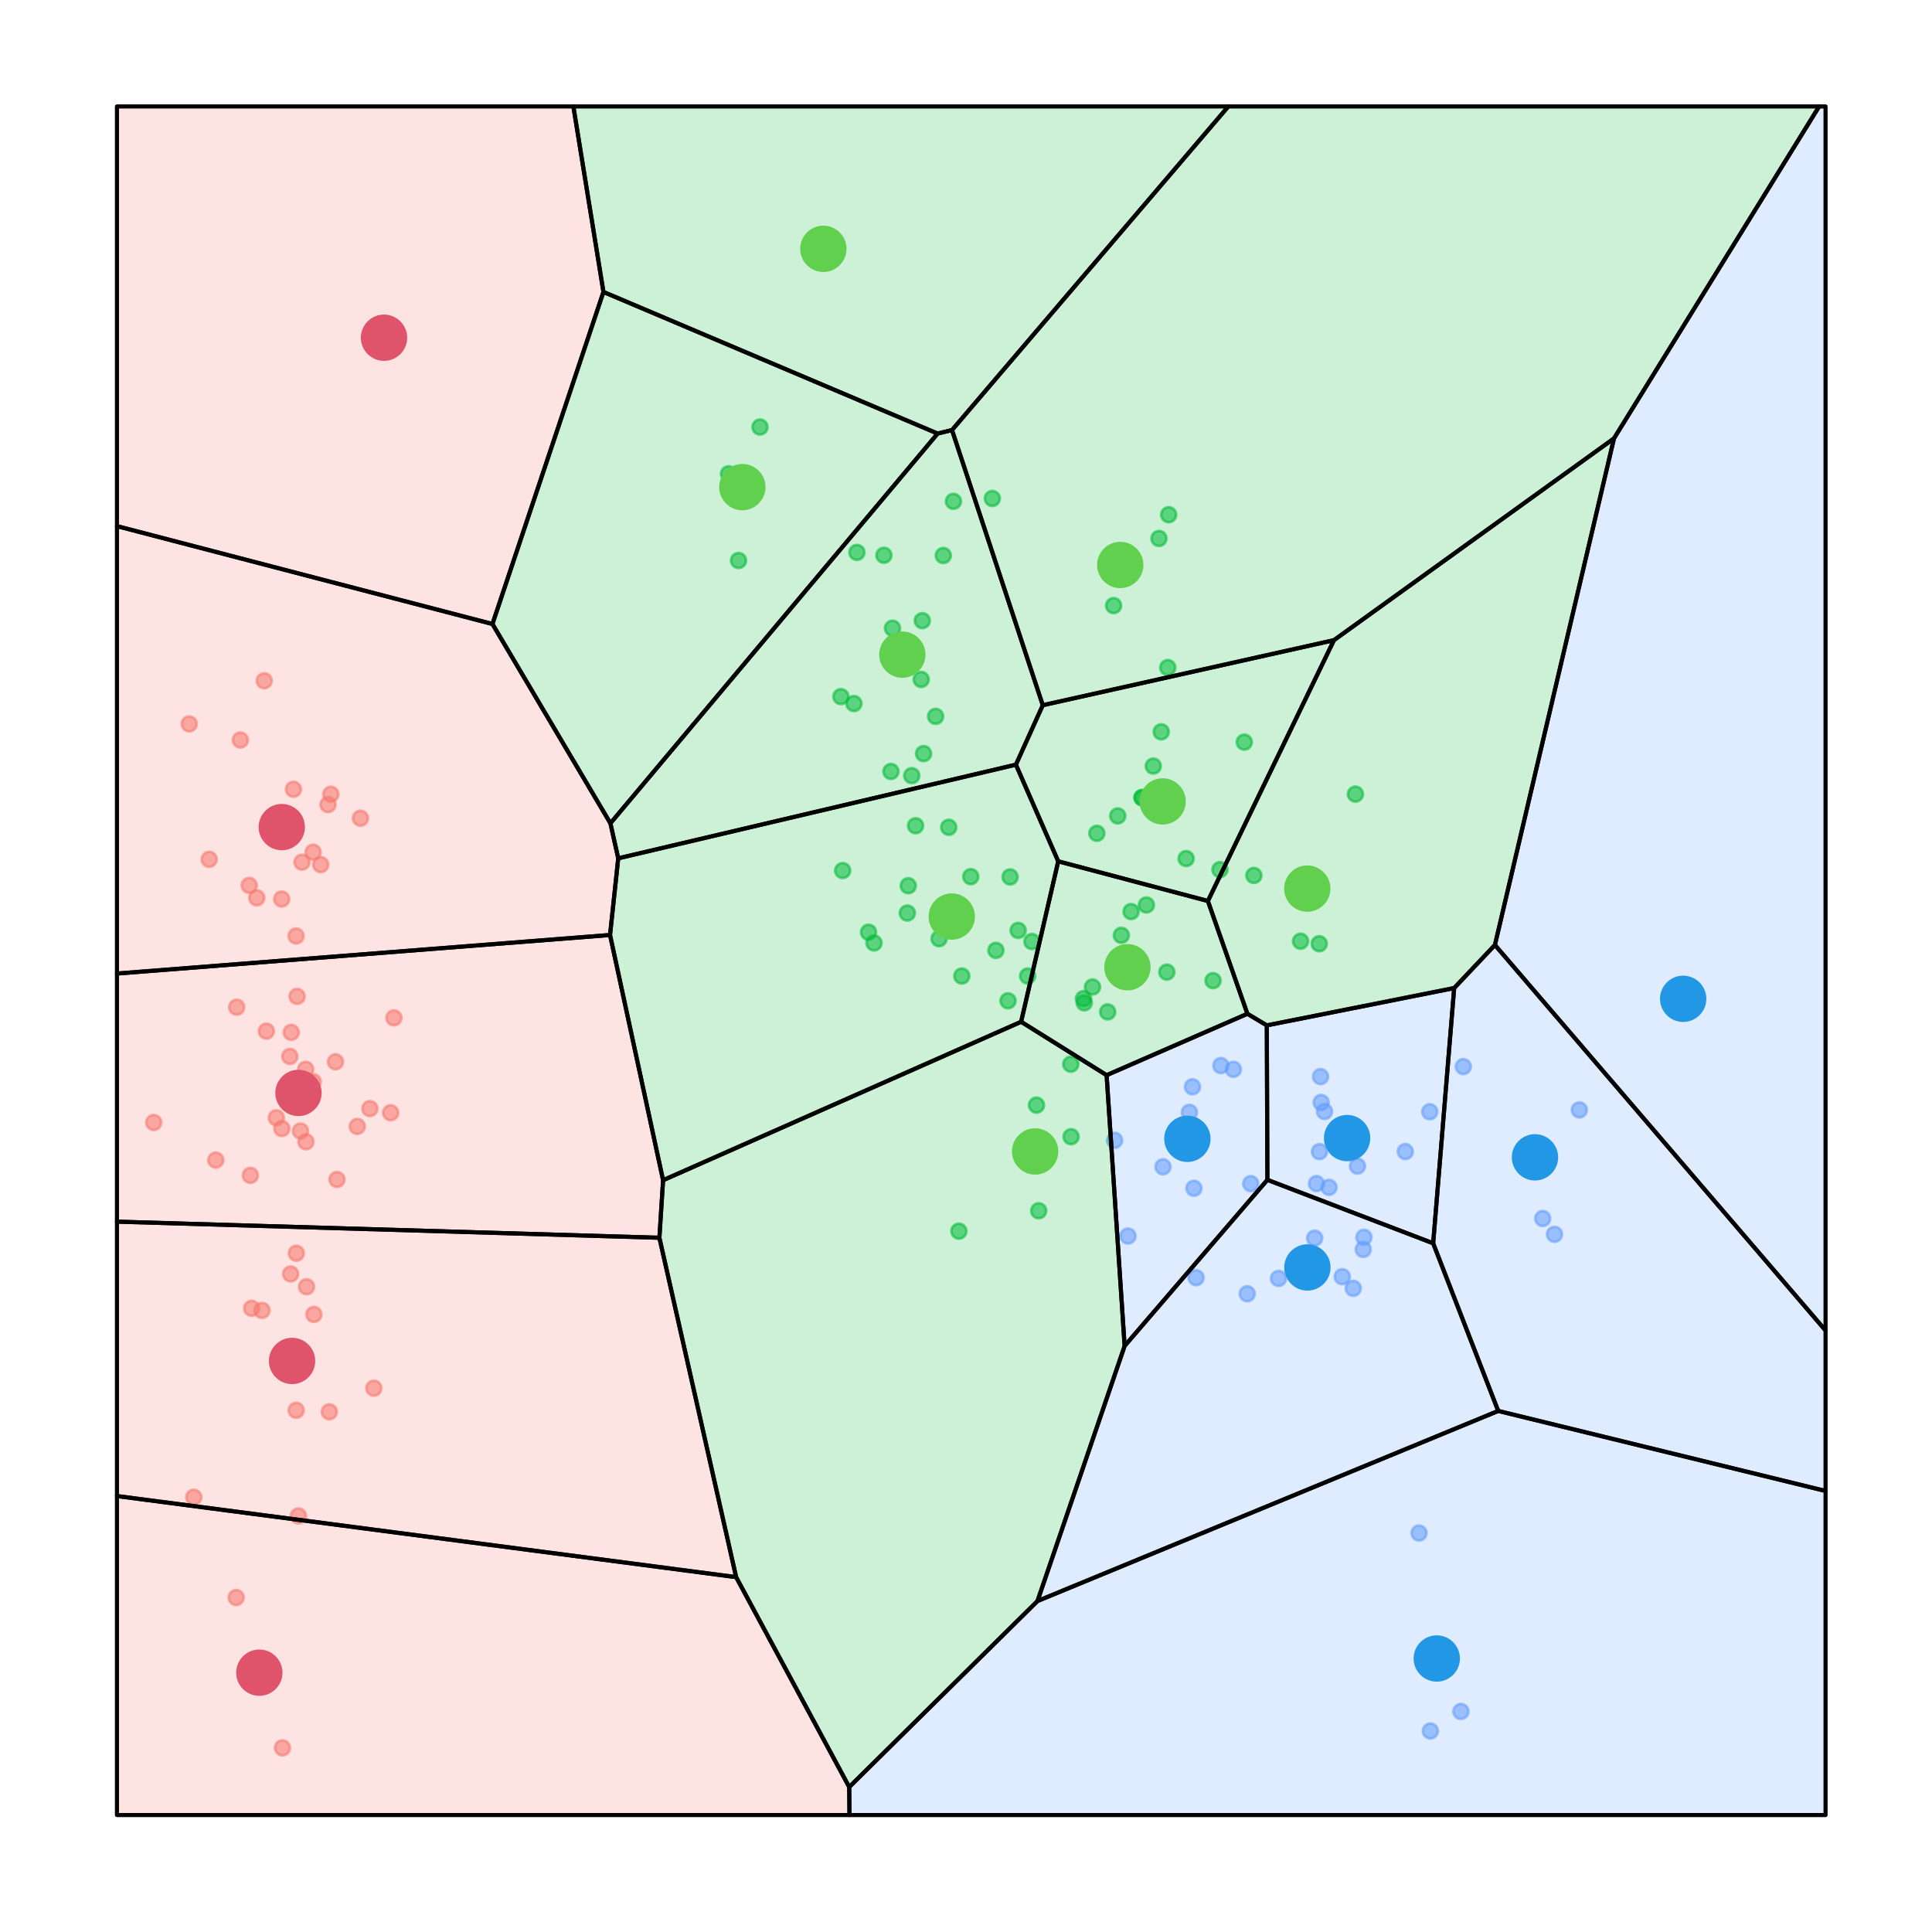 <?xml version="1.0" encoding="UTF-8"?>
<svg xmlns="http://www.w3.org/2000/svg" xmlns:xlink="http://www.w3.org/1999/xlink" width="504" height="504" viewBox="0 0 504 504">
<path fill-rule="nonzero" fill="rgb(97.255%, 46.274%, 42.744%)" fill-opacity="0.549" stroke-width="0.71" stroke-linecap="round" stroke-linejoin="round" stroke="rgb(97.255%, 46.274%, 42.744%)" stroke-opacity="0.549" stroke-miterlimit="10" d="M 71.559 209.602 C 71.559 210.672 72.441 211.551 73.52 211.551 C 74.59 211.551 75.469 210.672 75.469 209.602 C 75.469 208.52 74.59 207.641 73.52 207.641 C 72.441 207.641 71.559 208.52 71.559 209.602 " transform="matrix(1, 0, 0, -1, 0, 504)"/>
<path fill-rule="nonzero" fill="rgb(97.255%, 46.274%, 42.744%)" fill-opacity="0.549" stroke-width="0.71" stroke-linecap="round" stroke-linejoin="round" stroke="rgb(97.255%, 46.274%, 42.744%)" stroke-opacity="0.549" stroke-miterlimit="10" d="M 83.609 294.109 C 83.609 295.18 84.488 296.059 85.57 296.059 C 86.641 296.059 87.52 295.18 87.52 294.109 C 87.52 293.031 86.641 292.148 85.57 292.148 C 84.488 292.148 83.609 293.031 83.609 294.109 " transform="matrix(1, 0, 0, -1, 0, 504)"/>
<path fill-rule="nonzero" fill="rgb(97.255%, 46.274%, 42.744%)" fill-opacity="0.549" stroke-width="0.71" stroke-linecap="round" stroke-linejoin="round" stroke="rgb(97.255%, 46.274%, 42.744%)" stroke-opacity="0.549" stroke-miterlimit="10" d="M 65.039 269.781 C 65.039 270.859 65.922 271.738 66.988 271.738 C 68.07 271.738 68.949 270.859 68.949 269.781 C 68.949 268.711 68.07 267.828 66.988 267.828 C 65.922 267.828 65.039 268.711 65.039 269.781 " transform="matrix(1, 0, 0, -1, 0, 504)"/>
<path fill-rule="nonzero" fill="rgb(97.255%, 46.274%, 42.744%)" fill-opacity="0.549" stroke-width="0.71" stroke-linecap="round" stroke-linejoin="round" stroke="rgb(97.255%, 46.274%, 42.744%)" stroke-opacity="0.549" stroke-miterlimit="10" d="M 69.289 288.488 C 69.289 289.559 70.172 290.441 71.238 290.441 C 72.32 290.441 73.199 289.559 73.199 288.488 C 73.199 287.41 72.32 286.531 71.238 286.531 C 70.172 286.531 69.289 287.41 69.289 288.488 " transform="matrix(1, 0, 0, -1, 0, 504)"/>
<path fill-rule="nonzero" fill="rgb(97.255%, 46.274%, 42.744%)" fill-opacity="0.549" stroke-width="0.71" stroke-linecap="round" stroke-linejoin="round" stroke="rgb(97.255%, 46.274%, 42.744%)" stroke-opacity="0.549" stroke-miterlimit="10" d="M 63.359 197.379 C 63.359 198.461 64.238 199.34 65.309 199.34 C 66.391 199.34 67.27 198.461 67.27 197.379 C 67.27 196.309 66.391 195.43 65.309 195.43 C 64.238 195.43 63.359 196.309 63.359 197.379 " transform="matrix(1, 0, 0, -1, 0, 504)"/>
<path fill-rule="nonzero" fill="rgb(97.255%, 46.274%, 42.744%)" fill-opacity="0.549" stroke-width="0.71" stroke-linecap="round" stroke-linejoin="round" stroke="rgb(97.255%, 46.274%, 42.744%)" stroke-opacity="0.549" stroke-miterlimit="10" d="M 83.961 135.699 C 83.961 136.781 84.84 137.648 85.91 137.648 C 86.988 137.648 87.871 136.781 87.871 135.699 C 87.871 134.621 86.988 133.75 85.91 133.75 C 84.84 133.75 83.961 134.621 83.961 135.699 " transform="matrix(1, 0, 0, -1, 0, 504)"/>
<path fill-rule="nonzero" fill="rgb(97.255%, 46.274%, 42.744%)" fill-opacity="0.549" stroke-width="0.71" stroke-linecap="round" stroke-linejoin="round" stroke="rgb(97.255%, 46.274%, 42.744%)" stroke-opacity="0.549" stroke-miterlimit="10" d="M 59.801 241.262 C 59.801 242.328 60.68 243.211 61.762 243.211 C 62.828 243.211 63.711 242.328 63.711 241.262 C 63.711 240.18 62.828 239.301 61.762 239.301 C 60.68 239.301 59.801 240.18 59.801 241.262 " transform="matrix(1, 0, 0, -1, 0, 504)"/>
<path fill-rule="nonzero" fill="rgb(97.255%, 46.274%, 42.744%)" fill-opacity="0.549" stroke-width="0.71" stroke-linecap="round" stroke-linejoin="round" stroke="rgb(97.255%, 46.274%, 42.744%)" stroke-opacity="0.549" stroke-miterlimit="10" d="M 73.648 228.41 C 73.648 229.48 74.531 230.359 75.609 230.359 C 76.68 230.359 77.559 229.48 77.559 228.41 C 77.559 227.328 76.68 226.449 75.609 226.449 C 74.531 226.449 73.648 227.328 73.648 228.41 " transform="matrix(1, 0, 0, -1, 0, 504)"/>
<path fill-rule="nonzero" fill="rgb(97.255%, 46.274%, 42.744%)" fill-opacity="0.549" stroke-width="0.71" stroke-linecap="round" stroke-linejoin="round" stroke="rgb(97.255%, 46.274%, 42.744%)" stroke-opacity="0.549" stroke-miterlimit="10" d="M 66.98 326.422 C 66.98 327.488 67.859 328.371 68.93 328.371 C 70.012 328.371 70.891 327.488 70.891 326.422 C 70.891 325.34 70.012 324.461 68.93 324.461 C 67.859 324.461 66.98 325.34 66.98 326.422 " transform="matrix(1, 0, 0, -1, 0, 504)"/>
<path fill-rule="nonzero" fill="rgb(97.255%, 46.274%, 42.744%)" fill-opacity="0.549" stroke-width="0.71" stroke-linecap="round" stroke-linejoin="round" stroke="rgb(97.255%, 46.274%, 42.744%)" stroke-opacity="0.549" stroke-miterlimit="10" d="M 76.828 279.09 C 76.828 280.16 77.711 281.039 78.789 281.039 C 79.859 281.039 80.738 280.16 80.738 279.09 C 80.738 278.012 79.859 277.129 78.789 277.129 C 77.711 277.129 76.828 278.012 76.828 279.09 " transform="matrix(1, 0, 0, -1, 0, 504)"/>
<path fill-rule="nonzero" fill="rgb(97.255%, 46.274%, 42.744%)" fill-opacity="0.549" stroke-width="0.71" stroke-linecap="round" stroke-linejoin="round" stroke="rgb(97.255%, 46.274%, 42.744%)" stroke-opacity="0.549" stroke-miterlimit="10" d="M 78.012 168.32 C 78.012 169.398 78.891 170.281 79.969 170.281 C 81.039 170.281 81.922 169.398 81.922 168.32 C 81.922 167.25 81.039 166.371 79.969 166.371 C 78.891 166.371 78.012 167.25 78.012 168.32 " transform="matrix(1, 0, 0, -1, 0, 504)"/>
<path fill-rule="nonzero" fill="rgb(97.255%, 46.274%, 42.744%)" fill-opacity="0.549" stroke-width="0.71" stroke-linecap="round" stroke-linejoin="round" stroke="rgb(97.255%, 46.274%, 42.744%)" stroke-opacity="0.549" stroke-miterlimit="10" d="M 67.539 235 C 67.539 236.078 68.41 236.961 69.488 236.961 C 70.559 236.961 71.441 236.078 71.441 235 C 71.441 233.93 70.559 233.051 69.488 233.051 C 68.41 233.051 67.539 233.93 67.539 235 " transform="matrix(1, 0, 0, -1, 0, 504)"/>
<path fill-rule="nonzero" fill="rgb(97.255%, 46.274%, 42.744%)" fill-opacity="0.549" stroke-width="0.71" stroke-linecap="round" stroke-linejoin="round" stroke="rgb(97.255%, 46.274%, 42.744%)" stroke-opacity="0.549" stroke-miterlimit="10" d="M 74.602 298.102 C 74.602 299.18 75.48 300.059 76.551 300.059 C 77.629 300.059 78.512 299.18 78.512 298.102 C 78.512 297.031 77.629 296.148 76.551 296.148 C 75.48 296.148 74.602 297.031 74.602 298.102 " transform="matrix(1, 0, 0, -1, 0, 504)"/>
<path fill-rule="nonzero" fill="rgb(97.255%, 46.274%, 42.744%)" fill-opacity="0.549" stroke-width="0.71" stroke-linecap="round" stroke-linejoin="round" stroke="rgb(97.255%, 46.274%, 42.744%)" stroke-opacity="0.549" stroke-miterlimit="10" d="M 47.41 315.148 C 47.41 316.23 48.289 317.109 49.359 317.109 C 50.441 317.109 51.32 316.23 51.32 315.148 C 51.32 314.078 50.441 313.199 49.359 313.199 C 48.289 313.199 47.41 314.078 47.41 315.148 " transform="matrix(1, 0, 0, -1, 0, 504)"/>
<path fill-rule="nonzero" fill="rgb(97.255%, 46.274%, 42.744%)" fill-opacity="0.549" stroke-width="0.71" stroke-linecap="round" stroke-linejoin="round" stroke="rgb(97.255%, 46.274%, 42.744%)" stroke-opacity="0.549" stroke-miterlimit="10" d="M 75.891 108.539 C 75.891 109.621 76.77 110.5 77.84 110.5 C 78.922 110.5 79.801 109.621 79.801 108.539 C 79.801 107.469 78.922 106.59 77.84 106.59 C 76.77 106.59 75.891 107.469 75.891 108.539 " transform="matrix(1, 0, 0, -1, 0, 504)"/>
<path fill-rule="nonzero" fill="rgb(97.255%, 46.274%, 42.744%)" fill-opacity="0.549" stroke-width="0.71" stroke-linecap="round" stroke-linejoin="round" stroke="rgb(97.255%, 46.274%, 42.744%)" stroke-opacity="0.549" stroke-miterlimit="10" d="M 71.73 48.039 C 71.73 49.121 72.609 50 73.68 50 C 74.762 50 75.641 49.121 75.641 48.039 C 75.641 46.969 74.762 46.09 73.68 46.09 C 72.609 46.09 71.73 46.969 71.73 48.039 " transform="matrix(1, 0, 0, -1, 0, 504)"/>
<path fill-rule="nonzero" fill="rgb(97.255%, 46.274%, 42.744%)" fill-opacity="0.549" stroke-width="0.71" stroke-linecap="round" stroke-linejoin="round" stroke="rgb(97.255%, 46.274%, 42.744%)" stroke-opacity="0.549" stroke-miterlimit="10" d="M 75.309 136.109 C 75.309 137.18 76.191 138.059 77.262 138.059 C 78.34 138.059 79.219 137.18 79.219 136.109 C 79.219 135.031 78.34 134.148 77.262 134.148 C 76.191 134.148 75.309 135.031 75.309 136.109 " transform="matrix(1, 0, 0, -1, 0, 504)"/>
<path fill-rule="nonzero" fill="rgb(97.255%, 46.274%, 42.744%)" fill-opacity="0.549" stroke-width="0.71" stroke-linecap="round" stroke-linejoin="round" stroke="rgb(97.255%, 46.274%, 42.744%)" stroke-opacity="0.549" stroke-miterlimit="10" d="M 76.441 208.949 C 76.441 210.031 77.32 210.898 78.391 210.898 C 79.469 210.898 80.352 210.031 80.352 208.949 C 80.352 207.871 79.469 207 78.391 207 C 77.32 207 76.441 207.871 76.441 208.949 " transform="matrix(1, 0, 0, -1, 0, 504)"/>
<path fill-rule="nonzero" fill="rgb(97.255%, 46.274%, 42.744%)" fill-opacity="0.549" stroke-width="0.71" stroke-linecap="round" stroke-linejoin="round" stroke="rgb(97.255%, 46.274%, 42.744%)" stroke-opacity="0.549" stroke-miterlimit="10" d="M 95.57 141.859 C 95.57 142.941 96.449 143.82 97.52 143.82 C 98.602 143.82 99.48 142.941 99.48 141.859 C 99.48 140.789 98.602 139.91 97.52 139.91 C 96.449 139.91 95.57 140.789 95.57 141.859 " transform="matrix(1, 0, 0, -1, 0, 504)"/>
<path fill-rule="nonzero" fill="rgb(97.255%, 46.274%, 42.744%)" fill-opacity="0.549" stroke-width="0.71" stroke-linecap="round" stroke-linejoin="round" stroke="rgb(97.255%, 46.274%, 42.744%)" stroke-opacity="0.549" stroke-miterlimit="10" d="M 66.398 162.16 C 66.398 163.23 67.281 164.109 68.359 164.109 C 69.43 164.109 70.309 163.23 70.309 162.16 C 70.309 161.078 69.43 160.199 68.359 160.199 C 67.281 160.199 66.398 161.078 66.398 162.16 " transform="matrix(1, 0, 0, -1, 0, 504)"/>
<path fill-rule="nonzero" fill="rgb(97.255%, 46.274%, 42.744%)" fill-opacity="0.549" stroke-width="0.71" stroke-linecap="round" stroke-linejoin="round" stroke="rgb(97.255%, 46.274%, 42.744%)" stroke-opacity="0.549" stroke-miterlimit="10" d="M 94.539 214.809 C 94.539 215.879 95.422 216.762 96.488 216.762 C 97.57 216.762 98.449 215.879 98.449 214.809 C 98.449 213.73 97.57 212.852 96.488 212.852 C 95.422 212.852 94.539 213.73 94.539 214.809 " transform="matrix(1, 0, 0, -1, 0, 504)"/>
<path fill-rule="nonzero" fill="rgb(97.255%, 46.274%, 42.744%)" fill-opacity="0.549" stroke-width="0.71" stroke-linecap="round" stroke-linejoin="round" stroke="rgb(97.255%, 46.274%, 42.744%)" stroke-opacity="0.549" stroke-miterlimit="10" d="M 75.352 177.078 C 75.352 178.148 76.23 179.031 77.301 179.031 C 78.379 179.031 79.262 178.148 79.262 177.078 C 79.262 176 78.379 175.121 77.301 175.121 C 76.23 175.121 75.352 176 75.352 177.078 " transform="matrix(1, 0, 0, -1, 0, 504)"/>
<path fill-rule="nonzero" fill="rgb(97.255%, 46.274%, 42.744%)" fill-opacity="0.549" stroke-width="0.71" stroke-linecap="round" stroke-linejoin="round" stroke="rgb(97.255%, 46.274%, 42.744%)" stroke-opacity="0.549" stroke-miterlimit="10" d="M 38.148 211.18 C 38.148 212.262 39.031 213.141 40.102 213.141 C 41.18 213.141 42.059 212.262 42.059 211.18 C 42.059 210.109 41.18 209.23 40.102 209.23 C 39.031 209.23 38.148 210.109 38.148 211.18 " transform="matrix(1, 0, 0, -1, 0, 504)"/>
<path fill-rule="nonzero" fill="rgb(97.255%, 46.274%, 42.744%)" fill-opacity="0.549" stroke-width="0.71" stroke-linecap="round" stroke-linejoin="round" stroke="rgb(97.255%, 46.274%, 42.744%)" stroke-opacity="0.549" stroke-miterlimit="10" d="M 100.809 238.48 C 100.809 239.559 101.691 240.43 102.762 240.43 C 103.84 240.43 104.719 239.559 104.719 238.48 C 104.719 237.398 103.84 236.531 102.762 236.531 C 101.691 236.531 100.809 237.398 100.809 238.48 " transform="matrix(1, 0, 0, -1, 0, 504)"/>
<path fill-rule="nonzero" fill="rgb(97.255%, 46.274%, 42.744%)" fill-opacity="0.549" stroke-width="0.71" stroke-linecap="round" stroke-linejoin="round" stroke="rgb(97.255%, 46.274%, 42.744%)" stroke-opacity="0.549" stroke-miterlimit="10" d="M 74.02 234.691 C 74.02 235.77 74.898 236.648 75.98 236.648 C 77.051 236.648 77.93 235.77 77.93 234.691 C 77.93 233.621 77.051 232.738 75.98 232.738 C 74.898 232.738 74.02 233.621 74.02 234.691 " transform="matrix(1, 0, 0, -1, 0, 504)"/>
<path fill-rule="nonzero" fill="rgb(97.255%, 46.274%, 42.744%)" fill-opacity="0.549" stroke-width="0.71" stroke-linecap="round" stroke-linejoin="round" stroke="rgb(97.255%, 46.274%, 42.744%)" stroke-opacity="0.549" stroke-miterlimit="10" d="M 92.078 290.559 C 92.078 291.629 92.961 292.512 94.031 292.512 C 95.109 292.512 95.988 291.629 95.988 290.559 C 95.988 289.48 95.109 288.602 94.031 288.602 C 92.961 288.602 92.078 289.48 92.078 290.559 " transform="matrix(1, 0, 0, -1, 0, 504)"/>
<path fill-rule="nonzero" fill="rgb(97.255%, 46.274%, 42.744%)" fill-opacity="0.549" stroke-width="0.71" stroke-linecap="round" stroke-linejoin="round" stroke="rgb(97.255%, 46.274%, 42.744%)" stroke-opacity="0.549" stroke-miterlimit="10" d="M 85.57 227.012 C 85.57 228.09 86.441 228.969 87.52 228.969 C 88.602 228.969 89.469 228.09 89.469 227.012 C 89.469 225.941 88.602 225.059 87.52 225.059 C 86.441 225.059 85.57 225.941 85.57 227.012 " transform="matrix(1, 0, 0, -1, 0, 504)"/>
<path fill-rule="nonzero" fill="rgb(97.255%, 46.274%, 42.744%)" fill-opacity="0.549" stroke-width="0.71" stroke-linecap="round" stroke-linejoin="round" stroke="rgb(97.255%, 46.274%, 42.744%)" stroke-opacity="0.549" stroke-miterlimit="10" d="M 77.871 206.141 C 77.871 207.219 78.75 208.102 79.82 208.102 C 80.898 208.102 81.781 207.219 81.781 206.141 C 81.781 205.07 80.898 204.191 79.82 204.191 C 78.75 204.191 77.871 205.07 77.871 206.141 " transform="matrix(1, 0, 0, -1, 0, 504)"/>
<path fill-rule="nonzero" fill="rgb(97.255%, 46.274%, 42.744%)" fill-opacity="0.549" stroke-width="0.71" stroke-linecap="round" stroke-linejoin="round" stroke="rgb(97.255%, 46.274%, 42.744%)" stroke-opacity="0.549" stroke-miterlimit="10" d="M 79.77 221.809 C 79.77 222.879 80.648 223.762 81.719 223.762 C 82.801 223.762 83.68 222.879 83.68 221.809 C 83.68 220.73 82.801 219.852 81.719 219.852 C 80.648 219.852 79.77 220.73 79.77 221.809 " transform="matrix(1, 0, 0, -1, 0, 504)"/>
<path fill-rule="nonzero" fill="rgb(97.255%, 46.274%, 42.744%)" fill-opacity="0.549" stroke-width="0.71" stroke-linecap="round" stroke-linejoin="round" stroke="rgb(97.255%, 46.274%, 42.744%)" stroke-opacity="0.549" stroke-miterlimit="10" d="M 71.531 269.48 C 71.531 270.551 72.41 271.43 73.48 271.43 C 74.559 271.43 75.441 270.551 75.441 269.48 C 75.441 268.398 74.559 267.52 73.48 267.52 C 72.41 267.52 71.531 268.398 71.531 269.48 " transform="matrix(1, 0, 0, -1, 0, 504)"/>
<path fill-rule="nonzero" fill="rgb(97.255%, 46.274%, 42.744%)" fill-opacity="0.549" stroke-width="0.71" stroke-linecap="round" stroke-linejoin="round" stroke="rgb(97.255%, 46.274%, 42.744%)" stroke-opacity="0.549" stroke-miterlimit="10" d="M 79.73 281.691 C 79.73 282.77 80.609 283.648 81.691 283.648 C 82.762 283.648 83.641 282.77 83.641 281.691 C 83.641 280.621 82.762 279.738 81.691 279.738 C 80.609 279.738 79.73 280.621 79.73 281.691 " transform="matrix(1, 0, 0, -1, 0, 504)"/>
<path fill-rule="nonzero" fill="rgb(97.255%, 46.274%, 42.744%)" fill-opacity="0.549" stroke-width="0.71" stroke-linecap="round" stroke-linejoin="round" stroke="rgb(97.255%, 46.274%, 42.744%)" stroke-opacity="0.549" stroke-miterlimit="10" d="M 99.961 213.719 C 99.961 214.801 100.84 215.672 101.922 215.672 C 102.988 215.672 103.871 214.801 103.871 213.719 C 103.871 212.641 102.988 211.77 101.922 211.77 C 100.84 211.77 99.961 212.641 99.961 213.719 " transform="matrix(1, 0, 0, -1, 0, 504)"/>
<path fill-rule="nonzero" fill="rgb(97.255%, 46.274%, 42.744%)" fill-opacity="0.549" stroke-width="0.71" stroke-linecap="round" stroke-linejoin="round" stroke="rgb(97.255%, 46.274%, 42.744%)" stroke-opacity="0.549" stroke-miterlimit="10" d="M 48.602 113.41 C 48.602 114.488 49.48 115.371 50.551 115.371 C 51.629 115.371 52.512 114.488 52.512 113.41 C 52.512 112.34 51.629 111.461 50.551 111.461 C 49.48 111.461 48.602 112.34 48.602 113.41 " transform="matrix(1, 0, 0, -1, 0, 504)"/>
<path fill-rule="nonzero" fill="rgb(97.255%, 46.274%, 42.744%)" fill-opacity="0.549" stroke-width="0.71" stroke-linecap="round" stroke-linejoin="round" stroke="rgb(97.255%, 46.274%, 42.744%)" stroke-opacity="0.549" stroke-miterlimit="10" d="M 59.66 87.262 C 59.66 88.328 60.539 89.211 61.621 89.211 C 62.691 89.211 63.57 88.328 63.57 87.262 C 63.57 86.18 62.691 85.301 61.621 85.301 C 60.539 85.301 59.66 86.18 59.66 87.262 " transform="matrix(1, 0, 0, -1, 0, 504)"/>
<path fill-rule="nonzero" fill="rgb(97.255%, 46.274%, 42.744%)" fill-opacity="0.549" stroke-width="0.71" stroke-linecap="round" stroke-linejoin="round" stroke="rgb(97.255%, 46.274%, 42.744%)" stroke-opacity="0.549" stroke-miterlimit="10" d="M 81.711 278.441 C 81.711 279.52 82.59 280.398 83.66 280.398 C 84.738 280.398 85.621 279.52 85.621 278.441 C 85.621 277.371 84.738 276.488 83.66 276.488 C 82.59 276.488 81.711 277.371 81.711 278.441 " transform="matrix(1, 0, 0, -1, 0, 504)"/>
<path fill-rule="nonzero" fill="rgb(97.255%, 46.274%, 42.744%)" fill-opacity="0.549" stroke-width="0.71" stroke-linecap="round" stroke-linejoin="round" stroke="rgb(97.255%, 46.274%, 42.744%)" stroke-opacity="0.549" stroke-miterlimit="10" d="M 75.289 259.84 C 75.289 260.91 76.172 261.789 77.25 261.789 C 78.32 261.789 79.199 260.91 79.199 259.84 C 79.199 258.762 78.32 257.879 77.25 257.879 C 76.172 257.879 75.289 258.762 75.289 259.84 " transform="matrix(1, 0, 0, -1, 0, 504)"/>
<path fill-rule="nonzero" fill="rgb(97.255%, 46.274%, 42.744%)" fill-opacity="0.549" stroke-width="0.71" stroke-linecap="round" stroke-linejoin="round" stroke="rgb(97.255%, 46.274%, 42.744%)" stroke-opacity="0.549" stroke-miterlimit="10" d="M 85.961 196.301 C 85.961 197.379 86.84 198.262 87.91 198.262 C 88.988 198.262 89.871 197.379 89.871 196.301 C 89.871 195.23 88.988 194.352 87.91 194.352 C 86.84 194.352 85.961 195.23 85.961 196.301 " transform="matrix(1, 0, 0, -1, 0, 504)"/>
<path fill-rule="nonzero" fill="rgb(97.255%, 46.274%, 42.744%)" fill-opacity="0.549" stroke-width="0.71" stroke-linecap="round" stroke-linejoin="round" stroke="rgb(97.255%, 46.274%, 42.744%)" stroke-opacity="0.549" stroke-miterlimit="10" d="M 54.34 201.371 C 54.34 202.449 55.219 203.328 56.301 203.328 C 57.371 203.328 58.25 202.449 58.25 201.371 C 58.25 200.301 57.371 199.422 56.301 199.422 C 55.219 199.422 54.34 200.301 54.34 201.371 " transform="matrix(1, 0, 0, -1, 0, 504)"/>
<path fill-rule="nonzero" fill="rgb(97.255%, 46.274%, 42.744%)" fill-opacity="0.549" stroke-width="0.71" stroke-linecap="round" stroke-linejoin="round" stroke="rgb(97.255%, 46.274%, 42.744%)" stroke-opacity="0.549" stroke-miterlimit="10" d="M 60.75 310.949 C 60.75 312.031 61.629 312.91 62.699 312.91 C 63.781 312.91 64.66 312.031 64.66 310.949 C 64.66 309.879 63.781 309 62.699 309 C 61.629 309 60.75 309.879 60.75 310.949 " transform="matrix(1, 0, 0, -1, 0, 504)"/>
<path fill-rule="nonzero" fill="rgb(97.255%, 46.274%, 42.744%)" fill-opacity="0.549" stroke-width="0.71" stroke-linecap="round" stroke-linejoin="round" stroke="rgb(97.255%, 46.274%, 42.744%)" stroke-opacity="0.549" stroke-miterlimit="10" d="M 77.789 225.059 C 77.789 226.129 78.672 227.012 79.75 227.012 C 80.82 227.012 81.699 226.129 81.699 225.059 C 81.699 223.98 80.82 223.102 79.75 223.102 C 78.672 223.102 77.789 223.98 77.789 225.059 " transform="matrix(1, 0, 0, -1, 0, 504)"/>
<path fill-rule="nonzero" fill="rgb(97.255%, 46.274%, 42.744%)" fill-opacity="0.549" stroke-width="0.71" stroke-linecap="round" stroke-linejoin="round" stroke="rgb(97.255%, 46.274%, 42.744%)" stroke-opacity="0.549" stroke-miterlimit="10" d="M 70.141 212.398 C 70.141 213.48 71.012 214.359 72.09 214.359 C 73.172 214.359 74.039 213.48 74.039 212.398 C 74.039 211.328 73.172 210.449 72.09 210.449 C 71.012 210.449 70.141 211.328 70.141 212.398 " transform="matrix(1, 0, 0, -1, 0, 504)"/>
<path fill-rule="nonzero" fill="rgb(97.255%, 46.274%, 42.744%)" fill-opacity="0.549" stroke-width="0.71" stroke-linecap="round" stroke-linejoin="round" stroke="rgb(97.255%, 46.274%, 42.744%)" stroke-opacity="0.549" stroke-miterlimit="10" d="M 98.219 415.898 C 98.219 416.98 99.102 417.859 100.18 417.859 C 101.25 417.859 102.129 416.98 102.129 415.898 C 102.129 414.828 101.25 413.949 100.18 413.949 C 99.102 413.949 98.219 414.828 98.219 415.898 " transform="matrix(1, 0, 0, -1, 0, 504)"/>
<path fill-rule="nonzero" fill="rgb(97.255%, 46.274%, 42.744%)" fill-opacity="0.549" stroke-width="0.71" stroke-linecap="round" stroke-linejoin="round" stroke="rgb(97.255%, 46.274%, 42.744%)" stroke-opacity="0.549" stroke-miterlimit="10" d="M 52.621 279.828 C 52.621 280.898 53.5 281.781 54.57 281.781 C 55.648 281.781 56.531 280.898 56.531 279.828 C 56.531 278.75 55.648 277.871 54.57 277.871 C 53.5 277.871 52.621 278.75 52.621 279.828 " transform="matrix(1, 0, 0, -1, 0, 504)"/>
<path fill-rule="nonzero" fill="rgb(97.255%, 46.274%, 42.744%)" fill-opacity="0.549" stroke-width="0.71" stroke-linecap="round" stroke-linejoin="round" stroke="rgb(97.255%, 46.274%, 42.744%)" stroke-opacity="0.549" stroke-miterlimit="10" d="M 91.25 210.16 C 91.25 211.23 92.129 212.109 93.199 212.109 C 94.281 212.109 95.16 211.23 95.16 210.16 C 95.16 209.078 94.281 208.199 93.199 208.199 C 92.129 208.199 91.25 209.078 91.25 210.16 " transform="matrix(1, 0, 0, -1, 0, 504)"/>
<path fill-rule="nonzero" fill="rgb(97.255%, 46.274%, 42.744%)" fill-opacity="0.549" stroke-width="0.71" stroke-linecap="round" stroke-linejoin="round" stroke="rgb(97.255%, 46.274%, 42.744%)" stroke-opacity="0.549" stroke-miterlimit="10" d="M 79.93 161.109 C 79.93 162.18 80.809 163.059 81.891 163.059 C 82.961 163.059 83.84 162.18 83.84 161.109 C 83.84 160.031 82.961 159.148 81.891 159.148 C 80.809 159.148 79.93 160.031 79.93 161.109 " transform="matrix(1, 0, 0, -1, 0, 504)"/>
<path fill-rule="nonzero" fill="rgb(97.255%, 46.274%, 42.744%)" fill-opacity="0.549" stroke-width="0.71" stroke-linecap="round" stroke-linejoin="round" stroke="rgb(97.255%, 46.274%, 42.744%)" stroke-opacity="0.549" stroke-miterlimit="10" d="M 84.352 296.809 C 84.352 297.891 85.23 298.77 86.301 298.77 C 87.379 298.77 88.262 297.891 88.262 296.809 C 88.262 295.738 87.379 294.859 86.301 294.859 C 85.23 294.859 84.352 295.738 84.352 296.809 " transform="matrix(1, 0, 0, -1, 0, 504)"/>
<path fill-rule="nonzero" fill="rgb(97.255%, 46.274%, 42.744%)" fill-opacity="0.549" stroke-width="0.71" stroke-linecap="round" stroke-linejoin="round" stroke="rgb(97.255%, 46.274%, 42.744%)" stroke-opacity="0.549" stroke-miterlimit="10" d="M 63.691 162.699 C 63.691 163.781 64.57 164.66 65.648 164.66 C 66.719 164.66 67.602 163.781 67.602 162.699 C 67.602 161.629 66.719 160.75 65.648 160.75 C 64.57 160.75 63.691 161.629 63.691 162.699 " transform="matrix(1, 0, 0, -1, 0, 504)"/>
<path fill-rule="nonzero" fill="rgb(97.255%, 46.274%, 42.744%)" fill-opacity="0.549" stroke-width="0.71" stroke-linecap="round" stroke-linejoin="round" stroke="rgb(97.255%, 46.274%, 42.744%)" stroke-opacity="0.549" stroke-miterlimit="10" d="M 63.059 273.031 C 63.059 274.102 63.941 274.98 65.02 274.98 C 66.09 274.98 66.969 274.102 66.969 273.031 C 66.969 271.949 66.09 271.07 65.02 271.07 C 63.941 271.07 63.059 271.949 63.059 273.031 " transform="matrix(1, 0, 0, -1, 0, 504)"/>
<path fill-rule="nonzero" fill="rgb(97.255%, 46.274%, 42.744%)" fill-opacity="0.549" stroke-width="0.71" stroke-linecap="round" stroke-linejoin="round" stroke="rgb(97.255%, 46.274%, 42.744%)" stroke-opacity="0.549" stroke-miterlimit="10" d="M 73.871 171.672 C 73.871 172.738 74.75 173.621 75.828 173.621 C 76.898 173.621 77.781 172.738 77.781 171.672 C 77.781 170.59 76.898 169.711 75.828 169.711 C 74.75 169.711 73.871 170.59 73.871 171.672 " transform="matrix(1, 0, 0, -1, 0, 504)"/>
<path fill-rule="nonzero" fill="rgb(97.255%, 46.274%, 42.744%)" fill-opacity="0.549" stroke-width="0.71" stroke-linecap="round" stroke-linejoin="round" stroke="rgb(97.255%, 46.274%, 42.744%)" stroke-opacity="0.549" stroke-miterlimit="10" d="M 75.551 244.07 C 75.551 245.148 76.43 246.031 77.512 246.031 C 78.578 246.031 79.461 245.148 79.461 244.07 C 79.461 243 78.578 242.121 77.512 242.121 C 76.43 242.121 75.551 243 75.551 244.07 " transform="matrix(1, 0, 0, -1, 0, 504)"/>
<path fill-rule="nonzero" fill="rgb(38.039%, 61.177%, 100%)" fill-opacity="0.549" stroke-width="0.71" stroke-linecap="round" stroke-linejoin="round" stroke="rgb(38.039%, 61.177%, 100%)" stroke-opacity="0.549" stroke-miterlimit="10" d="M 292.301 181.551 C 292.301 182.629 293.18 183.512 294.25 183.512 C 295.328 183.512 296.211 182.629 296.211 181.551 C 296.211 180.48 295.328 179.602 294.25 179.602 C 293.18 179.602 292.301 180.48 292.301 181.551 " transform="matrix(1, 0, 0, -1, 0, 504)"/>
<path fill-rule="nonzero" fill="rgb(0%, 72.942%, 21.96%)" fill-opacity="0.549" stroke-width="0.71" stroke-linecap="round" stroke-linejoin="round" stroke="rgb(0%, 72.942%, 21.96%)" stroke-opacity="0.549" stroke-miterlimit="10" d="M 268.012 201.199 C 268.012 202.281 268.891 203.16 269.961 203.16 C 271.039 203.16 271.922 202.281 271.922 201.199 C 271.922 200.129 271.039 199.25 269.961 199.25 C 268.891 199.25 268.012 200.129 268.012 201.199 " transform="matrix(1, 0, 0, -1, 0, 504)"/>
<path fill-rule="nonzero" fill="rgb(38.039%, 61.177%, 100%)" fill-opacity="0.549" stroke-width="0.71" stroke-linecap="round" stroke-linejoin="round" stroke="rgb(38.039%, 61.177%, 100%)" stroke-opacity="0.549" stroke-miterlimit="10" d="M 301.43 199.621 C 301.43 200.691 302.309 201.57 303.379 201.57 C 304.461 201.57 305.34 200.691 305.34 199.621 C 305.34 198.539 304.461 197.66 303.379 197.66 C 302.309 197.66 301.43 198.539 301.43 199.621 " transform="matrix(1, 0, 0, -1, 0, 504)"/>
<path fill-rule="nonzero" fill="rgb(0%, 72.942%, 21.96%)" fill-opacity="0.549" stroke-width="0.71" stroke-linecap="round" stroke-linejoin="round" stroke="rgb(0%, 72.942%, 21.96%)" stroke-opacity="0.549" stroke-miterlimit="10" d="M 246.77 373.211 C 246.77 374.289 247.648 375.172 248.73 375.172 C 249.801 375.172 250.68 374.289 250.68 373.211 C 250.68 372.141 249.801 371.262 248.73 371.262 C 247.648 371.262 246.77 372.141 246.77 373.211 " transform="matrix(1, 0, 0, -1, 0, 504)"/>
<path fill-rule="nonzero" fill="rgb(0%, 72.942%, 21.96%)" fill-opacity="0.549" stroke-width="0.71" stroke-linecap="round" stroke-linejoin="round" stroke="rgb(0%, 72.942%, 21.96%)" stroke-opacity="0.549" stroke-miterlimit="10" d="M 290.57 260.012 C 290.57 261.078 291.449 261.961 292.531 261.961 C 293.602 261.961 294.48 261.078 294.48 260.012 C 294.48 258.93 293.602 258.051 292.531 258.051 C 291.449 258.051 290.57 258.93 290.57 260.012 " transform="matrix(1, 0, 0, -1, 0, 504)"/>
<path fill-rule="nonzero" fill="rgb(0%, 72.942%, 21.96%)" fill-opacity="0.549" stroke-width="0.71" stroke-linecap="round" stroke-linejoin="round" stroke="rgb(0%, 72.942%, 21.96%)" stroke-opacity="0.549" stroke-miterlimit="10" d="M 245.539 288.191 C 245.539 289.262 246.422 290.141 247.5 290.141 C 248.57 290.141 249.449 289.262 249.449 288.191 C 249.449 287.109 248.57 286.23 247.5 286.23 C 246.422 286.23 245.539 287.109 245.539 288.191 " transform="matrix(1, 0, 0, -1, 0, 504)"/>
<path fill-rule="nonzero" fill="rgb(0%, 72.942%, 21.96%)" fill-opacity="0.549" stroke-width="0.71" stroke-linecap="round" stroke-linejoin="round" stroke="rgb(0%, 72.942%, 21.96%)" stroke-opacity="0.549" stroke-miterlimit="10" d="M 269.012 188.141 C 269.012 189.219 269.891 190.102 270.961 190.102 C 272.039 190.102 272.922 189.219 272.922 188.141 C 272.922 187.07 272.039 186.191 270.961 186.191 C 269.891 186.191 269.012 187.07 269.012 188.141 " transform="matrix(1, 0, 0, -1, 0, 504)"/>
<path fill-rule="nonzero" fill="rgb(0%, 72.942%, 21.96%)" fill-opacity="0.549" stroke-width="0.71" stroke-linecap="round" stroke-linejoin="round" stroke="rgb(0%, 72.942%, 21.96%)" stroke-opacity="0.549" stroke-miterlimit="10" d="M 188.102 380.391 C 188.102 381.461 188.98 382.34 190.059 382.34 C 191.129 382.34 192.012 381.461 192.012 380.391 C 192.012 379.309 191.129 378.43 190.059 378.43 C 188.98 378.43 188.102 379.309 188.102 380.391 " transform="matrix(1, 0, 0, -1, 0, 504)"/>
<path fill-rule="nonzero" fill="rgb(0%, 72.942%, 21.96%)" fill-opacity="0.549" stroke-width="0.71" stroke-linecap="round" stroke-linejoin="round" stroke="rgb(0%, 72.942%, 21.96%)" stroke-opacity="0.549" stroke-miterlimit="10" d="M 280.898 242.391 C 280.898 243.461 281.781 244.34 282.852 244.34 C 283.93 244.34 284.809 243.461 284.809 242.391 C 284.809 241.309 283.93 240.43 282.852 240.43 C 281.781 240.43 280.898 241.309 280.898 242.391 " transform="matrix(1, 0, 0, -1, 0, 504)"/>
<path fill-rule="nonzero" fill="rgb(0%, 72.942%, 21.96%)" fill-opacity="0.549" stroke-width="0.71" stroke-linecap="round" stroke-linejoin="round" stroke="rgb(0%, 72.942%, 21.96%)" stroke-opacity="0.549" stroke-miterlimit="10" d="M 220.809 320.461 C 220.809 321.539 221.691 322.422 222.762 322.422 C 223.84 322.422 224.719 321.539 224.719 320.461 C 224.719 319.391 223.84 318.512 222.762 318.512 C 221.691 318.512 220.809 319.391 220.809 320.461 " transform="matrix(1, 0, 0, -1, 0, 504)"/>
<path fill-rule="nonzero" fill="rgb(0%, 72.942%, 21.96%)" fill-opacity="0.549" stroke-width="0.71" stroke-linecap="round" stroke-linejoin="round" stroke="rgb(0%, 72.942%, 21.96%)" stroke-opacity="0.549" stroke-miterlimit="10" d="M 212.828 439.09 C 212.828 440.172 213.711 441.039 214.789 441.039 C 215.859 441.039 216.738 440.172 216.738 439.09 C 216.738 438.012 215.859 437.141 214.789 437.141 C 213.711 437.141 212.828 438.012 212.828 439.09 " transform="matrix(1, 0, 0, -1, 0, 504)"/>
<path fill-rule="nonzero" fill="rgb(0%, 72.942%, 21.96%)" fill-opacity="0.549" stroke-width="0.71" stroke-linecap="round" stroke-linejoin="round" stroke="rgb(0%, 72.942%, 21.96%)" stroke-opacity="0.549" stroke-miterlimit="10" d="M 248.949 249.379 C 248.949 250.461 249.828 251.328 250.91 251.328 C 251.98 251.328 252.859 250.461 252.859 249.379 C 252.859 248.301 251.98 247.43 250.91 247.43 C 249.828 247.43 248.949 248.301 248.949 249.379 " transform="matrix(1, 0, 0, -1, 0, 504)"/>
<path fill-rule="nonzero" fill="rgb(0%, 72.942%, 21.96%)" fill-opacity="0.549" stroke-width="0.71" stroke-linecap="round" stroke-linejoin="round" stroke="rgb(0%, 72.942%, 21.96%)" stroke-opacity="0.549" stroke-miterlimit="10" d="M 256.91 373.969 C 256.91 375.039 257.789 375.922 258.871 375.922 C 259.941 375.922 260.82 375.039 260.82 373.969 C 260.82 372.891 259.941 372.012 258.871 372.012 C 257.789 372.012 256.91 372.891 256.91 373.969 " transform="matrix(1, 0, 0, -1, 0, 504)"/>
<path fill-rule="nonzero" fill="rgb(0%, 72.942%, 21.96%)" fill-opacity="0.549" stroke-width="0.71" stroke-linecap="round" stroke-linejoin="round" stroke="rgb(0%, 72.942%, 21.96%)" stroke-opacity="0.549" stroke-miterlimit="10" d="M 267.238 258.379 C 267.238 259.461 268.121 260.34 269.191 260.34 C 270.27 260.34 271.148 259.461 271.148 258.379 C 271.148 257.309 270.27 256.43 269.191 256.43 C 268.121 256.43 267.238 257.309 267.238 258.379 " transform="matrix(1, 0, 0, -1, 0, 504)"/>
<path fill-rule="nonzero" fill="rgb(0%, 72.942%, 21.96%)" fill-opacity="0.549" stroke-width="0.71" stroke-linecap="round" stroke-linejoin="round" stroke="rgb(0%, 72.942%, 21.96%)" stroke-opacity="0.549" stroke-miterlimit="10" d="M 217.871 276.891 C 217.871 277.969 218.75 278.852 219.82 278.852 C 220.898 278.852 221.781 277.969 221.781 276.891 C 221.781 275.82 220.898 274.941 219.82 274.941 C 218.75 274.941 217.871 275.82 217.871 276.891 " transform="matrix(1, 0, 0, -1, 0, 504)"/>
<path fill-rule="nonzero" fill="rgb(0%, 72.942%, 21.96%)" fill-opacity="0.549" stroke-width="0.71" stroke-linecap="round" stroke-linejoin="round" stroke="rgb(0%, 72.942%, 21.96%)" stroke-opacity="0.549" stroke-miterlimit="10" d="M 277.461 207.469 C 277.461 208.539 278.34 209.422 279.41 209.422 C 280.488 209.422 281.371 208.539 281.371 207.469 C 281.371 206.391 280.488 205.512 279.41 205.512 C 278.34 205.512 277.461 206.391 277.461 207.469 " transform="matrix(1, 0, 0, -1, 0, 504)"/>
<path fill-rule="nonzero" fill="rgb(0%, 72.942%, 21.96%)" fill-opacity="0.549" stroke-width="0.71" stroke-linecap="round" stroke-linejoin="round" stroke="rgb(0%, 72.942%, 21.96%)" stroke-opacity="0.549" stroke-miterlimit="10" d="M 243.02 259.121 C 243.02 260.199 243.898 261.07 244.98 261.07 C 246.051 261.07 246.93 260.199 246.93 259.121 C 246.93 258.039 246.051 257.172 244.98 257.172 C 243.898 257.172 243.02 258.039 243.02 259.121 " transform="matrix(1, 0, 0, -1, 0, 504)"/>
<path fill-rule="nonzero" fill="rgb(0%, 72.942%, 21.96%)" fill-opacity="0.549" stroke-width="0.71" stroke-linecap="round" stroke-linejoin="round" stroke="rgb(0%, 72.942%, 21.96%)" stroke-opacity="0.549" stroke-miterlimit="10" d="M 230.469 302.75 C 230.469 303.82 231.352 304.699 232.422 304.699 C 233.5 304.699 234.379 303.82 234.379 302.75 C 234.379 301.672 233.5 300.789 232.422 300.789 C 231.352 300.789 230.469 301.672 230.469 302.75 " transform="matrix(1, 0, 0, -1, 0, 504)"/>
<path fill-rule="nonzero" fill="rgb(0%, 72.942%, 21.96%)" fill-opacity="0.549" stroke-width="0.71" stroke-linecap="round" stroke-linejoin="round" stroke="rgb(0%, 72.942%, 21.96%)" stroke-opacity="0.549" stroke-miterlimit="10" d="M 300.379 363.531 C 300.379 364.609 301.262 365.488 302.34 365.488 C 303.41 365.488 304.289 364.609 304.289 363.531 C 304.289 362.461 303.41 361.578 302.34 361.578 C 301.262 361.578 300.379 362.461 300.379 363.531 " transform="matrix(1, 0, 0, -1, 0, 504)"/>
<path fill-rule="nonzero" fill="rgb(0%, 72.942%, 21.96%)" fill-opacity="0.549" stroke-width="0.71" stroke-linecap="round" stroke-linejoin="round" stroke="rgb(0%, 72.942%, 21.96%)" stroke-opacity="0.549" stroke-miterlimit="10" d="M 230.871 340.129 C 230.871 341.199 231.75 342.078 232.828 342.078 C 233.898 342.078 234.781 341.199 234.781 340.129 C 234.781 339.051 233.898 338.172 232.828 338.172 C 231.75 338.172 230.871 339.051 230.871 340.129 " transform="matrix(1, 0, 0, -1, 0, 504)"/>
<path fill-rule="nonzero" fill="rgb(0%, 72.942%, 21.96%)" fill-opacity="0.549" stroke-width="0.71" stroke-linecap="round" stroke-linejoin="round" stroke="rgb(0%, 72.942%, 21.96%)" stroke-opacity="0.549" stroke-miterlimit="10" d="M 268.43 215.711 C 268.43 216.781 269.309 217.66 270.379 217.66 C 271.461 217.66 272.34 216.781 272.34 215.711 C 272.34 214.629 271.461 213.75 270.379 213.75 C 269.309 213.75 268.43 214.629 268.43 215.711 " transform="matrix(1, 0, 0, -1, 0, 504)"/>
<path fill-rule="nonzero" fill="rgb(0%, 72.942%, 21.96%)" fill-opacity="0.549" stroke-width="0.71" stroke-linecap="round" stroke-linejoin="round" stroke="rgb(0%, 72.942%, 21.96%)" stroke-opacity="0.549" stroke-miterlimit="10" d="M 251.289 275.301 C 251.289 276.379 252.172 277.262 253.238 277.262 C 254.32 277.262 255.199 276.379 255.199 275.301 C 255.199 274.23 254.32 273.352 253.238 273.352 C 252.172 273.352 251.289 274.23 251.289 275.301 " transform="matrix(1, 0, 0, -1, 0, 504)"/>
<path fill-rule="nonzero" fill="rgb(0%, 72.942%, 21.96%)" fill-opacity="0.549" stroke-width="0.71" stroke-linecap="round" stroke-linejoin="round" stroke="rgb(0%, 72.942%, 21.96%)" stroke-opacity="0.549" stroke-miterlimit="10" d="M 300.98 313.09 C 300.98 314.16 301.859 315.039 302.941 315.039 C 304.012 315.039 304.891 314.16 304.891 313.09 C 304.891 312.012 304.012 311.129 302.941 311.129 C 301.859 311.129 300.98 312.012 300.98 313.09 " transform="matrix(1, 0, 0, -1, 0, 504)"/>
<path fill-rule="nonzero" fill="rgb(0%, 72.942%, 21.96%)" fill-opacity="0.549" stroke-width="0.71" stroke-linecap="round" stroke-linejoin="round" stroke="rgb(0%, 72.942%, 21.96%)" stroke-opacity="0.549" stroke-miterlimit="10" d="M 261.551 275.238 C 261.551 276.309 262.43 277.191 263.512 277.191 C 264.578 277.191 265.461 276.309 265.461 275.238 C 265.461 274.16 264.578 273.281 263.512 273.281 C 262.43 273.281 261.551 274.16 261.551 275.238 " transform="matrix(1, 0, 0, -1, 0, 504)"/>
<path fill-rule="nonzero" fill="rgb(0%, 72.942%, 21.96%)" fill-opacity="0.549" stroke-width="0.71" stroke-linecap="round" stroke-linejoin="round" stroke="rgb(0%, 72.942%, 21.96%)" stroke-opacity="0.549" stroke-miterlimit="10" d="M 266.129 249.391 C 266.129 250.461 267.012 251.34 268.078 251.34 C 269.16 251.34 270.039 250.461 270.039 249.391 C 270.039 248.309 269.16 247.43 268.078 247.43 C 267.012 247.43 266.129 248.309 266.129 249.391 " transform="matrix(1, 0, 0, -1, 0, 504)"/>
<path fill-rule="nonzero" fill="rgb(0%, 72.942%, 21.96%)" fill-opacity="0.549" stroke-width="0.71" stroke-linecap="round" stroke-linejoin="round" stroke="rgb(0%, 72.942%, 21.96%)" stroke-opacity="0.549" stroke-miterlimit="10" d="M 277.379 226.379 C 277.379 227.461 278.262 228.34 279.34 228.34 C 280.41 228.34 281.289 227.461 281.289 226.379 C 281.289 225.309 280.41 224.43 279.34 224.43 C 278.262 224.43 277.379 225.309 277.379 226.379 " transform="matrix(1, 0, 0, -1, 0, 504)"/>
<path fill-rule="nonzero" fill="rgb(0%, 72.942%, 21.96%)" fill-opacity="0.549" stroke-width="0.71" stroke-linecap="round" stroke-linejoin="round" stroke="rgb(0%, 72.942%, 21.96%)" stroke-opacity="0.549" stroke-miterlimit="10" d="M 302.441 250.398 C 302.441 251.48 303.32 252.359 304.398 252.359 C 305.469 252.359 306.352 251.48 306.352 250.398 C 306.352 249.328 305.469 248.449 304.398 248.449 C 303.32 248.449 302.441 249.328 302.441 250.398 " transform="matrix(1, 0, 0, -1, 0, 504)"/>
<path fill-rule="nonzero" fill="rgb(38.039%, 61.177%, 100%)" fill-opacity="0.549" stroke-width="0.71" stroke-linecap="round" stroke-linejoin="round" stroke="rgb(38.039%, 61.177%, 100%)" stroke-opacity="0.549" stroke-miterlimit="10" d="M 309.129 220.48 C 309.129 221.559 310.012 222.441 311.078 222.441 C 312.16 222.441 313.039 221.559 313.039 220.48 C 313.039 219.41 312.16 218.531 311.078 218.531 C 310.012 218.531 309.129 219.41 309.129 220.48 " transform="matrix(1, 0, 0, -1, 0, 504)"/>
<path fill-rule="nonzero" fill="rgb(0%, 72.942%, 21.96%)" fill-opacity="0.549" stroke-width="0.71" stroke-linecap="round" stroke-linejoin="round" stroke="rgb(0%, 72.942%, 21.96%)" stroke-opacity="0.549" stroke-miterlimit="10" d="M 263.648 261.289 C 263.648 262.359 264.531 263.238 265.602 263.238 C 266.68 263.238 267.559 262.359 267.559 261.289 C 267.559 260.211 266.68 259.328 265.602 259.328 C 264.531 259.328 263.648 260.211 263.648 261.289 " transform="matrix(1, 0, 0, -1, 0, 504)"/>
<path fill-rule="nonzero" fill="rgb(0%, 72.942%, 21.96%)" fill-opacity="0.549" stroke-width="0.71" stroke-linecap="round" stroke-linejoin="round" stroke="rgb(0%, 72.942%, 21.96%)" stroke-opacity="0.549" stroke-miterlimit="10" d="M 217.422 322.27 C 217.422 323.352 218.301 324.219 219.371 324.219 C 220.449 324.219 221.328 323.352 221.328 322.27 C 221.328 321.191 220.449 320.32 219.371 320.32 C 218.301 320.32 217.422 321.191 217.422 322.27 " transform="matrix(1, 0, 0, -1, 0, 504)"/>
<path fill-rule="nonzero" fill="rgb(0%, 72.942%, 21.96%)" fill-opacity="0.549" stroke-width="0.71" stroke-linecap="round" stroke-linejoin="round" stroke="rgb(0%, 72.942%, 21.96%)" stroke-opacity="0.549" stroke-miterlimit="10" d="M 228.629 359.141 C 228.629 360.219 229.512 361.102 230.59 361.102 C 231.66 361.102 232.539 360.219 232.539 359.141 C 232.539 358.07 231.66 357.191 230.59 357.191 C 229.512 357.191 228.629 358.07 228.629 359.141 " transform="matrix(1, 0, 0, -1, 0, 504)"/>
<path fill-rule="nonzero" fill="rgb(0%, 72.942%, 21.96%)" fill-opacity="0.549" stroke-width="0.71" stroke-linecap="round" stroke-linejoin="round" stroke="rgb(0%, 72.942%, 21.96%)" stroke-opacity="0.549" stroke-miterlimit="10" d="M 221.59 359.891 C 221.59 360.969 222.469 361.84 223.551 361.84 C 224.621 361.84 225.5 360.969 225.5 359.891 C 225.5 358.809 224.621 357.941 223.551 357.941 C 222.469 357.941 221.59 358.809 221.59 359.891 " transform="matrix(1, 0, 0, -1, 0, 504)"/>
<path fill-rule="nonzero" fill="rgb(0%, 72.942%, 21.96%)" fill-opacity="0.549" stroke-width="0.71" stroke-linecap="round" stroke-linejoin="round" stroke="rgb(0%, 72.942%, 21.96%)" stroke-opacity="0.549" stroke-miterlimit="10" d="M 235.891 301.66 C 235.891 302.738 236.77 303.609 237.852 303.609 C 238.922 303.609 239.801 302.738 239.801 301.66 C 239.801 300.578 238.922 299.711 237.852 299.711 C 236.77 299.711 235.891 300.578 235.891 301.66 " transform="matrix(1, 0, 0, -1, 0, 504)"/>
<path fill-rule="nonzero" fill="rgb(0%, 72.942%, 21.96%)" fill-opacity="0.549" stroke-width="0.71" stroke-linecap="round" stroke-linejoin="round" stroke="rgb(0%, 72.942%, 21.96%)" stroke-opacity="0.549" stroke-miterlimit="10" d="M 289.629 291.16 C 289.629 292.23 290.512 293.109 291.59 293.109 C 292.66 293.109 293.539 292.23 293.539 291.16 C 293.539 290.078 292.66 289.199 291.59 289.199 C 290.512 289.199 289.629 290.078 289.629 291.16 " transform="matrix(1, 0, 0, -1, 0, 504)"/>
<path fill-rule="nonzero" fill="rgb(0%, 72.942%, 21.96%)" fill-opacity="0.549" stroke-width="0.71" stroke-linecap="round" stroke-linejoin="round" stroke="rgb(0%, 72.942%, 21.96%)" stroke-opacity="0.549" stroke-miterlimit="10" d="M 234.738 265.82 C 234.738 266.891 235.621 267.77 236.699 267.77 C 237.77 267.77 238.648 266.891 238.648 265.82 C 238.648 264.738 237.77 263.859 236.699 263.859 C 235.621 263.859 234.738 264.738 234.738 265.82 " transform="matrix(1, 0, 0, -1, 0, 504)"/>
<path fill-rule="nonzero" fill="rgb(0%, 72.942%, 21.96%)" fill-opacity="0.549" stroke-width="0.71" stroke-linecap="round" stroke-linejoin="round" stroke="rgb(0%, 72.942%, 21.96%)" stroke-opacity="0.549" stroke-miterlimit="10" d="M 248.191 182.828 C 248.191 183.898 249.07 184.781 250.148 184.781 C 251.219 184.781 252.102 183.898 252.102 182.828 C 252.102 181.75 251.219 180.871 250.148 180.871 C 249.07 180.871 248.191 181.75 248.191 182.828 " transform="matrix(1, 0, 0, -1, 0, 504)"/>
<path fill-rule="nonzero" fill="rgb(38.039%, 61.177%, 100%)" fill-opacity="0.549" stroke-width="0.71" stroke-linecap="round" stroke-linejoin="round" stroke="rgb(38.039%, 61.177%, 100%)" stroke-opacity="0.549" stroke-miterlimit="10" d="M 288.82 206.52 C 288.82 207.59 289.699 208.469 290.781 208.469 C 291.852 208.469 292.73 207.59 292.73 206.52 C 292.73 205.441 291.852 204.559 290.781 204.559 C 289.699 204.559 288.82 205.441 288.82 206.52 " transform="matrix(1, 0, 0, -1, 0, 504)"/>
<path fill-rule="nonzero" fill="rgb(0%, 72.942%, 21.96%)" fill-opacity="0.549" stroke-width="0.71" stroke-linecap="round" stroke-linejoin="round" stroke="rgb(0%, 72.942%, 21.96%)" stroke-opacity="0.549" stroke-miterlimit="10" d="M 288.551 346.012 C 288.551 347.09 289.43 347.969 290.5 347.969 C 291.578 347.969 292.461 347.09 292.461 346.012 C 292.461 344.941 291.578 344.059 290.5 344.059 C 289.43 344.059 288.551 344.941 288.551 346.012 " transform="matrix(1, 0, 0, -1, 0, 504)"/>
<path fill-rule="nonzero" fill="rgb(0%, 72.942%, 21.96%)" fill-opacity="0.549" stroke-width="0.71" stroke-linecap="round" stroke-linejoin="round" stroke="rgb(0%, 72.942%, 21.96%)" stroke-opacity="0.549" stroke-miterlimit="10" d="M 224.621 260.82 C 224.621 261.891 225.5 262.77 226.57 262.77 C 227.648 262.77 228.531 261.891 228.531 260.82 C 228.531 259.738 227.648 258.859 226.57 258.859 C 225.5 258.859 224.621 259.738 224.621 260.82 " transform="matrix(1, 0, 0, -1, 0, 504)"/>
<path fill-rule="nonzero" fill="rgb(0%, 72.942%, 21.96%)" fill-opacity="0.549" stroke-width="0.71" stroke-linecap="round" stroke-linejoin="round" stroke="rgb(0%, 72.942%, 21.96%)" stroke-opacity="0.549" stroke-miterlimit="10" d="M 238.641 342.09 C 238.641 343.16 239.52 344.039 240.602 344.039 C 241.672 344.039 242.551 343.16 242.551 342.09 C 242.551 341.012 241.672 340.129 240.602 340.129 C 239.52 340.129 238.641 341.012 238.641 342.09 " transform="matrix(1, 0, 0, -1, 0, 504)"/>
<path fill-rule="nonzero" fill="rgb(0%, 72.942%, 21.96%)" fill-opacity="0.549" stroke-width="0.71" stroke-linecap="round" stroke-linejoin="round" stroke="rgb(0%, 72.942%, 21.96%)" stroke-opacity="0.549" stroke-miterlimit="10" d="M 238.359 326.762 C 238.359 327.828 239.238 328.711 240.309 328.711 C 241.391 328.711 242.27 327.828 242.27 326.762 C 242.27 325.68 241.391 324.801 240.309 324.801 C 239.238 324.801 238.359 325.68 238.359 326.762 " transform="matrix(1, 0, 0, -1, 0, 504)"/>
<path fill-rule="nonzero" fill="rgb(0%, 72.942%, 21.96%)" fill-opacity="0.549" stroke-width="0.71" stroke-linecap="round" stroke-linejoin="round" stroke="rgb(0%, 72.942%, 21.96%)" stroke-opacity="0.549" stroke-miterlimit="10" d="M 261.012 242.922 C 261.012 244 261.891 244.871 262.961 244.871 C 264.039 244.871 264.922 244 264.922 242.922 C 264.922 241.852 264.039 240.969 262.961 240.969 C 261.891 240.969 261.012 241.852 261.012 242.922 " transform="matrix(1, 0, 0, -1, 0, 504)"/>
<path fill-rule="nonzero" fill="rgb(0%, 72.942%, 21.96%)" fill-opacity="0.549" stroke-width="0.71" stroke-linecap="round" stroke-linejoin="round" stroke="rgb(0%, 72.942%, 21.96%)" stroke-opacity="0.549" stroke-miterlimit="10" d="M 242.121 317.121 C 242.121 318.199 243 319.078 244.078 319.078 C 245.148 319.078 246.031 318.199 246.031 317.121 C 246.031 316.051 245.148 315.172 244.078 315.172 C 243 315.172 242.121 316.051 242.121 317.121 " transform="matrix(1, 0, 0, -1, 0, 504)"/>
<path fill-rule="nonzero" fill="rgb(0%, 72.942%, 21.96%)" fill-opacity="0.549" stroke-width="0.71" stroke-linecap="round" stroke-linejoin="round" stroke="rgb(0%, 72.942%, 21.96%)" stroke-opacity="0.549" stroke-miterlimit="10" d="M 196.309 392.602 C 196.309 393.68 197.191 394.559 198.262 394.559 C 199.34 394.559 200.219 393.68 200.219 392.602 C 200.219 391.531 199.34 390.648 198.262 390.648 C 197.191 390.648 196.309 391.531 196.309 392.602 " transform="matrix(1, 0, 0, -1, 0, 504)"/>
<path fill-rule="nonzero" fill="rgb(0%, 72.942%, 21.96%)" fill-opacity="0.549" stroke-width="0.71" stroke-linecap="round" stroke-linejoin="round" stroke="rgb(0%, 72.942%, 21.96%)" stroke-opacity="0.549" stroke-miterlimit="10" d="M 238.98 307.41 C 238.98 308.48 239.859 309.359 240.93 309.359 C 242.012 309.359 242.891 308.48 242.891 307.41 C 242.891 306.328 242.012 305.449 240.93 305.449 C 239.859 305.449 238.98 306.328 238.98 307.41 " transform="matrix(1, 0, 0, -1, 0, 504)"/>
<path fill-rule="nonzero" fill="rgb(0%, 72.942%, 21.96%)" fill-opacity="0.549" stroke-width="0.71" stroke-linecap="round" stroke-linejoin="round" stroke="rgb(0%, 72.942%, 21.96%)" stroke-opacity="0.549" stroke-miterlimit="10" d="M 226.051 258.012 C 226.051 259.09 226.93 259.969 228 259.969 C 229.078 259.969 229.961 259.09 229.961 258.012 C 229.961 256.941 229.078 256.059 228 256.059 C 226.93 256.059 226.051 256.941 226.051 258.012 " transform="matrix(1, 0, 0, -1, 0, 504)"/>
<path fill-rule="nonzero" fill="rgb(0%, 72.942%, 21.96%)" fill-opacity="0.549" stroke-width="0.71" stroke-linecap="round" stroke-linejoin="round" stroke="rgb(0%, 72.942%, 21.96%)" stroke-opacity="0.549" stroke-miterlimit="10" d="M 234.988 272.93 C 234.988 274.012 235.871 274.891 236.941 274.891 C 238.02 274.891 238.898 274.012 238.898 272.93 C 238.898 271.859 238.02 270.98 236.941 270.98 C 235.871 270.98 234.988 271.859 234.988 272.93 " transform="matrix(1, 0, 0, -1, 0, 504)"/>
<path fill-rule="nonzero" fill="rgb(0%, 72.942%, 21.96%)" fill-opacity="0.549" stroke-width="0.71" stroke-linecap="round" stroke-linejoin="round" stroke="rgb(0%, 72.942%, 21.96%)" stroke-opacity="0.549" stroke-miterlimit="10" d="M 257.852 256.09 C 257.852 257.16 258.73 258.039 259.801 258.039 C 260.879 258.039 261.762 257.16 261.762 256.09 C 261.762 255.012 260.879 254.129 259.801 254.129 C 258.73 254.129 257.852 255.012 257.852 256.09 " transform="matrix(1, 0, 0, -1, 0, 504)"/>
<path fill-rule="nonzero" fill="rgb(0%, 72.942%, 21.96%)" fill-opacity="0.549" stroke-width="0.71" stroke-linecap="round" stroke-linejoin="round" stroke="rgb(0%, 72.942%, 21.96%)" stroke-opacity="0.549" stroke-miterlimit="10" d="M 190.699 357.789 C 190.699 358.859 191.578 359.738 192.66 359.738 C 193.73 359.738 194.609 358.859 194.609 357.789 C 194.609 356.711 193.73 355.828 192.66 355.828 C 191.578 355.828 190.699 356.711 190.699 357.789 " transform="matrix(1, 0, 0, -1, 0, 504)"/>
<path fill-rule="nonzero" fill="rgb(0%, 72.942%, 21.96%)" fill-opacity="0.549" stroke-width="0.71" stroke-linecap="round" stroke-linejoin="round" stroke="rgb(0%, 72.942%, 21.96%)" stroke-opacity="0.549" stroke-miterlimit="10" d="M 236.891 288.602 C 236.891 289.672 237.77 290.551 238.852 290.551 C 239.922 290.551 240.801 289.672 240.801 288.602 C 240.801 287.52 239.922 286.641 238.852 286.641 C 237.77 286.641 236.891 287.52 236.891 288.602 " transform="matrix(1, 0, 0, -1, 0, 504)"/>
<path fill-rule="nonzero" fill="rgb(38.039%, 61.177%, 100%)" fill-opacity="0.549" stroke-width="0.71" stroke-linecap="round" stroke-linejoin="round" stroke="rgb(38.039%, 61.177%, 100%)" stroke-opacity="0.549" stroke-miterlimit="10" d="M 341 181.012 C 341 182.078 341.879 182.961 342.961 182.961 C 344.031 182.961 344.91 182.078 344.91 181.012 C 344.91 179.93 344.031 179.051 342.961 179.051 C 341.879 179.051 341 179.93 341 181.012 " transform="matrix(1, 0, 0, -1, 0, 504)"/>
<path fill-rule="nonzero" fill="rgb(0%, 72.942%, 21.96%)" fill-opacity="0.549" stroke-width="0.71" stroke-linecap="round" stroke-linejoin="round" stroke="rgb(0%, 72.942%, 21.96%)" stroke-opacity="0.549" stroke-miterlimit="10" d="M 295.98 295.922 C 295.98 297 296.859 297.871 297.93 297.871 C 299.012 297.871 299.891 297 299.891 295.922 C 299.891 294.84 299.012 293.969 297.93 293.969 C 296.859 293.969 295.98 294.84 295.98 295.922 " transform="matrix(1, 0, 0, -1, 0, 504)"/>
<path fill-rule="nonzero" fill="rgb(38.039%, 61.177%, 100%)" fill-opacity="0.549" stroke-width="0.71" stroke-linecap="round" stroke-linejoin="round" stroke="rgb(38.039%, 61.177%, 100%)" stroke-opacity="0.549" stroke-miterlimit="10" d="M 364.648 203.59 C 364.648 204.672 365.531 205.551 366.609 205.551 C 367.68 205.551 368.559 204.672 368.559 203.59 C 368.559 202.52 367.68 201.641 366.609 201.641 C 365.531 201.641 364.648 202.52 364.648 203.59 " transform="matrix(1, 0, 0, -1, 0, 504)"/>
<path fill-rule="nonzero" fill="rgb(0%, 72.942%, 21.96%)" fill-opacity="0.549" stroke-width="0.71" stroke-linecap="round" stroke-linejoin="round" stroke="rgb(0%, 72.942%, 21.96%)" stroke-opacity="0.549" stroke-miterlimit="10" d="M 314.488 248.191 C 314.488 249.262 315.371 250.141 316.441 250.141 C 317.52 250.141 318.398 249.262 318.398 248.191 C 318.398 247.109 317.52 246.23 316.441 246.23 C 315.371 246.23 314.488 247.109 314.488 248.191 " transform="matrix(1, 0, 0, -1, 0, 504)"/>
<path fill-rule="nonzero" fill="rgb(38.039%, 61.177%, 100%)" fill-opacity="0.549" stroke-width="0.71" stroke-linecap="round" stroke-linejoin="round" stroke="rgb(38.039%, 61.177%, 100%)" stroke-opacity="0.549" stroke-miterlimit="10" d="M 342.531 223.141 C 342.531 224.219 343.41 225.102 344.48 225.102 C 345.559 225.102 346.441 224.219 346.441 223.141 C 346.441 222.07 345.559 221.191 344.48 221.191 C 343.41 221.191 342.531 222.07 342.531 223.141 " transform="matrix(1, 0, 0, -1, 0, 504)"/>
<path fill-rule="nonzero" fill="rgb(38.039%, 61.177%, 100%)" fill-opacity="0.549" stroke-width="0.71" stroke-linecap="round" stroke-linejoin="round" stroke="rgb(38.039%, 61.177%, 100%)" stroke-opacity="0.549" stroke-miterlimit="10" d="M 400.488 186.141 C 400.488 187.211 401.371 188.09 402.449 188.09 C 403.52 188.09 404.398 187.211 404.398 186.141 C 404.398 185.059 403.52 184.18 402.449 184.18 C 401.371 184.18 400.488 185.059 400.488 186.141 " transform="matrix(1, 0, 0, -1, 0, 504)"/>
<path fill-rule="nonzero" fill="rgb(0%, 72.942%, 21.96%)" fill-opacity="0.549" stroke-width="0.71" stroke-linecap="round" stroke-linejoin="round" stroke="rgb(0%, 72.942%, 21.96%)" stroke-opacity="0.549" stroke-miterlimit="10" d="M 244.121 359.09 C 244.121 360.16 245 361.039 246.078 361.039 C 247.148 361.039 248.031 360.16 248.031 359.09 C 248.031 358.012 247.148 357.129 246.078 357.129 C 245 357.129 244.121 358.012 244.121 359.09 " transform="matrix(1, 0, 0, -1, 0, 504)"/>
<path fill-rule="nonzero" fill="rgb(38.039%, 61.177%, 100%)" fill-opacity="0.549" stroke-width="0.71" stroke-linecap="round" stroke-linejoin="round" stroke="rgb(38.039%, 61.177%, 100%)" stroke-opacity="0.549" stroke-miterlimit="10" d="M 371.031 213.988 C 371.031 215.059 371.898 215.941 372.98 215.941 C 374.059 215.941 374.93 215.059 374.93 213.988 C 374.93 212.91 374.059 212.031 372.98 212.031 C 371.898 212.031 371.031 212.91 371.031 213.988 " transform="matrix(1, 0, 0, -1, 0, 504)"/>
<path fill-rule="nonzero" fill="rgb(0%, 72.942%, 21.96%)" fill-opacity="0.549" stroke-width="0.71" stroke-linecap="round" stroke-linejoin="round" stroke="rgb(0%, 72.942%, 21.96%)" stroke-opacity="0.549" stroke-miterlimit="10" d="M 351.629 296.84 C 351.629 297.922 352.512 298.801 353.59 298.801 C 354.66 298.801 355.539 297.922 355.539 296.84 C 355.539 295.77 354.66 294.891 353.59 294.891 C 352.512 294.891 351.629 295.77 351.629 296.84 " transform="matrix(1, 0, 0, -1, 0, 504)"/>
<path fill-rule="nonzero" fill="rgb(38.039%, 61.177%, 100%)" fill-opacity="0.549" stroke-width="0.71" stroke-linecap="round" stroke-linejoin="round" stroke="rgb(38.039%, 61.177%, 100%)" stroke-opacity="0.549" stroke-miterlimit="10" d="M 368.23 104.078 C 368.23 105.148 369.109 106.031 370.18 106.031 C 371.262 106.031 372.141 105.148 372.141 104.078 C 372.141 103 371.262 102.121 370.18 102.121 C 369.109 102.121 368.23 103 368.23 104.078 " transform="matrix(1, 0, 0, -1, 0, 504)"/>
<path fill-rule="nonzero" fill="rgb(38.039%, 61.177%, 100%)" fill-opacity="0.549" stroke-width="0.71" stroke-linecap="round" stroke-linejoin="round" stroke="rgb(38.039%, 61.177%, 100%)" stroke-opacity="0.549" stroke-miterlimit="10" d="M 309.5 194.02 C 309.5 195.09 310.379 195.969 311.461 195.969 C 312.531 195.969 313.41 195.09 313.41 194.02 C 313.41 192.941 312.531 192.059 311.461 192.059 C 310.379 192.059 309.5 192.941 309.5 194.02 " transform="matrix(1, 0, 0, -1, 0, 504)"/>
<path fill-rule="nonzero" fill="rgb(0%, 72.942%, 21.96%)" fill-opacity="0.549" stroke-width="0.71" stroke-linecap="round" stroke-linejoin="round" stroke="rgb(0%, 72.942%, 21.96%)" stroke-opacity="0.549" stroke-miterlimit="10" d="M 325.141 275.621 C 325.141 276.699 326.02 277.578 327.102 277.578 C 328.172 277.578 329.051 276.699 329.051 275.621 C 329.051 274.551 328.172 273.672 327.102 273.672 C 326.02 273.672 325.141 274.551 325.141 275.621 " transform="matrix(1, 0, 0, -1, 0, 504)"/>
<path fill-rule="nonzero" fill="rgb(38.039%, 61.177%, 100%)" fill-opacity="0.549" stroke-width="0.71" stroke-linecap="round" stroke-linejoin="round" stroke="rgb(38.039%, 61.177%, 100%)" stroke-opacity="0.549" stroke-miterlimit="10" d="M 343.578 214.051 C 343.578 215.121 344.461 216 345.539 216 C 346.609 216 347.488 215.121 347.488 214.051 C 347.488 212.969 346.609 212.09 345.539 212.09 C 344.461 212.09 343.578 212.969 343.578 214.051 " transform="matrix(1, 0, 0, -1, 0, 504)"/>
<path fill-rule="nonzero" fill="rgb(0%, 72.942%, 21.96%)" fill-opacity="0.549" stroke-width="0.71" stroke-linecap="round" stroke-linejoin="round" stroke="rgb(0%, 72.942%, 21.96%)" stroke-opacity="0.549" stroke-miterlimit="10" d="M 302.68 329.852 C 302.68 330.93 303.559 331.809 304.641 331.809 C 305.711 331.809 306.59 330.93 306.59 329.852 C 306.59 328.781 305.711 327.898 304.641 327.898 C 303.559 327.898 302.68 328.781 302.68 329.852 " transform="matrix(1, 0, 0, -1, 0, 504)"/>
<path fill-rule="nonzero" fill="rgb(0%, 72.942%, 21.96%)" fill-opacity="0.549" stroke-width="0.71" stroke-linecap="round" stroke-linejoin="round" stroke="rgb(0%, 72.942%, 21.96%)" stroke-opacity="0.549" stroke-miterlimit="10" d="M 316.289 277.129 C 316.289 278.211 317.172 279.09 318.238 279.09 C 319.32 279.09 320.199 278.211 320.199 277.129 C 320.199 276.059 319.32 275.18 318.238 275.18 C 317.172 275.18 316.289 276.059 316.289 277.129 " transform="matrix(1, 0, 0, -1, 0, 504)"/>
<path fill-rule="nonzero" fill="rgb(38.039%, 61.177%, 100%)" fill-opacity="0.549" stroke-width="0.71" stroke-linecap="round" stroke-linejoin="round" stroke="rgb(38.039%, 61.177%, 100%)" stroke-opacity="0.549" stroke-miterlimit="10" d="M 324.32 195.23 C 324.32 196.301 325.199 197.18 326.27 197.18 C 327.352 197.18 328.23 196.301 328.23 195.23 C 328.23 194.148 327.352 193.27 326.27 193.27 C 325.199 193.27 324.32 194.148 324.32 195.23 " transform="matrix(1, 0, 0, -1, 0, 504)"/>
<path fill-rule="nonzero" fill="rgb(38.039%, 61.177%, 100%)" fill-opacity="0.549" stroke-width="0.71" stroke-linecap="round" stroke-linejoin="round" stroke="rgb(38.039%, 61.177%, 100%)" stroke-opacity="0.549" stroke-miterlimit="10" d="M 316.539 226.031 C 316.539 227.102 317.422 227.98 318.488 227.98 C 319.57 227.98 320.449 227.102 320.449 226.031 C 320.449 224.949 319.57 224.07 318.488 224.07 C 317.422 224.07 316.539 224.949 316.539 226.031 " transform="matrix(1, 0, 0, -1, 0, 504)"/>
<path fill-rule="nonzero" fill="rgb(38.039%, 61.177%, 100%)" fill-opacity="0.549" stroke-width="0.71" stroke-linecap="round" stroke-linejoin="round" stroke="rgb(38.039%, 61.177%, 100%)" stroke-opacity="0.549" stroke-miterlimit="10" d="M 379.148 57.531 C 379.148 58.609 380.031 59.488 381.102 59.488 C 382.18 59.488 383.059 58.609 383.059 57.531 C 383.059 56.461 382.18 55.578 381.102 55.578 C 380.031 55.578 379.148 56.461 379.148 57.531 " transform="matrix(1, 0, 0, -1, 0, 504)"/>
<path fill-rule="nonzero" fill="rgb(38.039%, 61.177%, 100%)" fill-opacity="0.549" stroke-width="0.71" stroke-linecap="round" stroke-linejoin="round" stroke="rgb(38.039%, 61.177%, 100%)" stroke-opacity="0.549" stroke-miterlimit="10" d="M 437.141 243.441 C 437.141 244.52 438.012 245.398 439.09 245.398 C 440.172 245.398 441.039 244.52 441.039 243.441 C 441.039 242.371 440.172 241.488 439.09 241.488 C 438.012 241.488 437.141 242.371 437.141 243.441 " transform="matrix(1, 0, 0, -1, 0, 504)"/>
<path fill-rule="nonzero" fill="rgb(0%, 72.942%, 21.96%)" fill-opacity="0.549" stroke-width="0.71" stroke-linecap="round" stroke-linejoin="round" stroke="rgb(0%, 72.942%, 21.96%)" stroke-opacity="0.549" stroke-miterlimit="10" d="M 302.922 369.719 C 302.922 370.801 303.801 371.68 304.879 371.68 C 305.949 371.68 306.828 370.801 306.828 369.719 C 306.828 368.648 305.949 367.77 304.879 367.77 C 303.801 367.77 302.922 368.648 302.922 369.719 " transform="matrix(1, 0, 0, -1, 0, 504)"/>
<path fill-rule="nonzero" fill="rgb(38.039%, 61.177%, 100%)" fill-opacity="0.549" stroke-width="0.71" stroke-linecap="round" stroke-linejoin="round" stroke="rgb(38.039%, 61.177%, 100%)" stroke-opacity="0.549" stroke-miterlimit="10" d="M 353.672 178.078 C 353.672 179.148 354.551 180.031 355.621 180.031 C 356.699 180.031 357.578 179.148 357.578 178.078 C 357.578 177 356.699 176.121 355.621 176.121 C 354.551 176.121 353.672 177 353.672 178.078 " transform="matrix(1, 0, 0, -1, 0, 504)"/>
<path fill-rule="nonzero" fill="rgb(0%, 72.942%, 21.96%)" fill-opacity="0.549" stroke-width="0.71" stroke-linecap="round" stroke-linejoin="round" stroke="rgb(0%, 72.942%, 21.96%)" stroke-opacity="0.549" stroke-miterlimit="10" d="M 284.18 286.609 C 284.18 287.691 285.059 288.57 286.141 288.57 C 287.211 288.57 288.09 287.691 288.09 286.609 C 288.09 285.539 287.211 284.66 286.141 284.66 C 285.059 284.66 284.18 285.539 284.18 286.609 " transform="matrix(1, 0, 0, -1, 0, 504)"/>
<path fill-rule="nonzero" fill="rgb(38.039%, 61.177%, 100%)" fill-opacity="0.549" stroke-width="0.71" stroke-linecap="round" stroke-linejoin="round" stroke="rgb(38.039%, 61.177%, 100%)" stroke-opacity="0.549" stroke-miterlimit="10" d="M 410.051 214.461 C 410.051 215.531 410.93 216.41 412.012 216.41 C 413.078 216.41 413.961 215.531 413.961 214.461 C 413.961 213.379 413.078 212.5 412.012 212.5 C 410.93 212.5 410.051 213.379 410.051 214.461 " transform="matrix(1, 0, 0, -1, 0, 504)"/>
<path fill-rule="nonzero" fill="rgb(0%, 72.942%, 21.96%)" fill-opacity="0.549" stroke-width="0.71" stroke-linecap="round" stroke-linejoin="round" stroke="rgb(0%, 72.942%, 21.96%)" stroke-opacity="0.549" stroke-miterlimit="10" d="M 307.48 280.031 C 307.48 281.102 308.352 281.98 309.43 281.98 C 310.512 281.98 311.379 281.102 311.379 280.031 C 311.379 278.949 310.512 278.07 309.43 278.07 C 308.352 278.07 307.48 278.949 307.48 280.031 " transform="matrix(1, 0, 0, -1, 0, 504)"/>
<path fill-rule="nonzero" fill="rgb(38.039%, 61.177%, 100%)" fill-opacity="0.549" stroke-width="0.71" stroke-linecap="round" stroke-linejoin="round" stroke="rgb(38.039%, 61.177%, 100%)" stroke-opacity="0.549" stroke-miterlimit="10" d="M 331.57 170.5 C 331.57 171.578 332.449 172.461 333.531 172.461 C 334.602 172.461 335.48 171.578 335.48 170.5 C 335.48 169.43 334.602 168.551 333.531 168.551 C 332.449 168.551 331.57 169.43 331.57 170.5 " transform="matrix(1, 0, 0, -1, 0, 504)"/>
<path fill-rule="nonzero" fill="rgb(38.039%, 61.177%, 100%)" fill-opacity="0.549" stroke-width="0.71" stroke-linecap="round" stroke-linejoin="round" stroke="rgb(38.039%, 61.177%, 100%)" stroke-opacity="0.549" stroke-miterlimit="10" d="M 348.199 170.949 C 348.199 172.031 349.078 172.91 350.148 172.91 C 351.23 172.91 352.109 172.031 352.109 170.949 C 352.109 169.879 351.23 169 350.148 169 C 349.078 169 348.199 169.879 348.199 170.949 " transform="matrix(1, 0, 0, -1, 0, 504)"/>
<path fill-rule="nonzero" fill="rgb(0%, 72.942%, 21.96%)" fill-opacity="0.549" stroke-width="0.71" stroke-linecap="round" stroke-linejoin="round" stroke="rgb(0%, 72.942%, 21.96%)" stroke-opacity="0.549" stroke-miterlimit="10" d="M 297.109 267.91 C 297.109 268.988 297.988 269.871 299.059 269.871 C 300.141 269.871 301.02 268.988 301.02 267.91 C 301.02 266.84 300.141 265.961 299.059 265.961 C 297.988 265.961 297.109 266.84 297.109 267.91 " transform="matrix(1, 0, 0, -1, 0, 504)"/>
<path fill-rule="nonzero" fill="rgb(0%, 72.942%, 21.96%)" fill-opacity="0.549" stroke-width="0.71" stroke-linecap="round" stroke-linejoin="round" stroke="rgb(0%, 72.942%, 21.96%)" stroke-opacity="0.549" stroke-miterlimit="10" d="M 287 240.031 C 287 241.109 287.879 241.988 288.949 241.988 C 290.031 241.988 290.91 241.109 290.91 240.031 C 290.91 238.961 290.031 238.078 288.949 238.078 C 287.879 238.078 287 238.961 287 240.031 " transform="matrix(1, 0, 0, -1, 0, 504)"/>
<path fill-rule="nonzero" fill="rgb(0%, 72.942%, 21.96%)" fill-opacity="0.549" stroke-width="0.71" stroke-linecap="round" stroke-linejoin="round" stroke="rgb(0%, 72.942%, 21.96%)" stroke-opacity="0.549" stroke-miterlimit="10" d="M 337.32 258.461 C 337.32 259.539 338.199 260.422 339.27 260.422 C 340.352 260.422 341.23 259.539 341.23 258.461 C 341.23 257.391 340.352 256.512 339.27 256.512 C 338.199 256.512 337.32 257.391 337.32 258.461 " transform="matrix(1, 0, 0, -1, 0, 504)"/>
<path fill-rule="nonzero" fill="rgb(38.039%, 61.177%, 100%)" fill-opacity="0.549" stroke-width="0.71" stroke-linecap="round" stroke-linejoin="round" stroke="rgb(38.039%, 61.177%, 100%)" stroke-opacity="0.549" stroke-miterlimit="10" d="M 342.25 203.57 C 342.25 204.648 343.129 205.531 344.211 205.531 C 345.281 205.531 346.16 204.648 346.16 203.57 C 346.16 202.5 345.281 201.621 344.211 201.621 C 343.129 201.621 342.25 202.5 342.25 203.57 " transform="matrix(1, 0, 0, -1, 0, 504)"/>
<path fill-rule="nonzero" fill="rgb(38.039%, 61.177%, 100%)" fill-opacity="0.549" stroke-width="0.71" stroke-linecap="round" stroke-linejoin="round" stroke="rgb(38.039%, 61.177%, 100%)" stroke-opacity="0.549" stroke-miterlimit="10" d="M 379.781 225.762 C 379.781 226.828 380.66 227.711 381.73 227.711 C 382.809 227.711 383.691 226.828 383.691 225.762 C 383.691 224.68 382.809 223.801 381.73 223.801 C 380.66 223.801 379.781 224.68 379.781 225.762 " transform="matrix(1, 0, 0, -1, 0, 504)"/>
<path fill-rule="nonzero" fill="rgb(38.039%, 61.177%, 100%)" fill-opacity="0.549" stroke-width="0.71" stroke-linecap="round" stroke-linejoin="round" stroke="rgb(38.039%, 61.177%, 100%)" stroke-opacity="0.549" stroke-miterlimit="10" d="M 371.191 52.43 C 371.191 53.512 372.07 54.391 373.141 54.391 C 374.219 54.391 375.102 53.512 375.102 52.43 C 375.102 51.359 374.219 50.48 373.141 50.48 C 372.07 50.48 371.191 51.359 371.191 52.43 " transform="matrix(1, 0, 0, -1, 0, 504)"/>
<path fill-rule="nonzero" fill="rgb(0%, 72.942%, 21.96%)" fill-opacity="0.549" stroke-width="0.71" stroke-linecap="round" stroke-linejoin="round" stroke="rgb(0%, 72.942%, 21.96%)" stroke-opacity="0.549" stroke-miterlimit="10" d="M 342.191 257.82 C 342.191 258.891 343.07 259.77 344.148 259.77 C 345.219 259.77 346.102 258.891 346.102 257.82 C 346.102 256.738 345.219 255.859 344.148 255.859 C 343.07 255.859 342.191 256.738 342.191 257.82 " transform="matrix(1, 0, 0, -1, 0, 504)"/>
<path fill-rule="nonzero" fill="rgb(0%, 72.942%, 21.96%)" fill-opacity="0.549" stroke-width="0.71" stroke-linecap="round" stroke-linejoin="round" stroke="rgb(0%, 72.942%, 21.96%)" stroke-opacity="0.549" stroke-miterlimit="10" d="M 293.109 266.191 C 293.109 267.27 293.988 268.148 295.059 268.148 C 296.141 268.148 297.02 267.27 297.02 266.191 C 297.02 265.121 296.141 264.238 295.059 264.238 C 293.988 264.238 293.109 265.121 293.109 266.191 " transform="matrix(1, 0, 0, -1, 0, 504)"/>
<path fill-rule="nonzero" fill="rgb(0%, 72.942%, 21.96%)" fill-opacity="0.549" stroke-width="0.71" stroke-linecap="round" stroke-linejoin="round" stroke="rgb(0%, 72.942%, 21.96%)" stroke-opacity="0.549" stroke-miterlimit="10" d="M 298.898 304.148 C 298.898 305.23 299.781 306.109 300.859 306.109 C 301.93 306.109 302.809 305.23 302.809 304.148 C 302.809 303.078 301.93 302.199 300.859 302.199 C 299.781 302.199 298.898 303.078 298.898 304.148 " transform="matrix(1, 0, 0, -1, 0, 504)"/>
<path fill-rule="nonzero" fill="rgb(38.039%, 61.177%, 100%)" fill-opacity="0.549" stroke-width="0.71" stroke-linecap="round" stroke-linejoin="round" stroke="rgb(38.039%, 61.177%, 100%)" stroke-opacity="0.549" stroke-miterlimit="10" d="M 403.57 182.012 C 403.57 183.078 404.449 183.961 405.52 183.961 C 406.602 183.961 407.48 183.078 407.48 182.012 C 407.48 180.93 406.602 180.051 405.52 180.051 C 404.449 180.051 403.57 180.93 403.57 182.012 " transform="matrix(1, 0, 0, -1, 0, 504)"/>
<path fill-rule="nonzero" fill="rgb(38.039%, 61.177%, 100%)" fill-opacity="0.549" stroke-width="0.71" stroke-linecap="round" stroke-linejoin="round" stroke="rgb(38.039%, 61.177%, 100%)" stroke-opacity="0.549" stroke-miterlimit="10" d="M 323.41 166.5 C 323.41 167.57 324.289 168.449 325.359 168.449 C 326.441 168.449 327.32 167.57 327.32 166.5 C 327.32 165.422 326.441 164.539 325.359 164.539 C 324.289 164.539 323.41 165.422 323.41 166.5 " transform="matrix(1, 0, 0, -1, 0, 504)"/>
<path fill-rule="nonzero" fill="rgb(38.039%, 61.177%, 100%)" fill-opacity="0.549" stroke-width="0.71" stroke-linecap="round" stroke-linejoin="round" stroke="rgb(38.039%, 61.177%, 100%)" stroke-opacity="0.549" stroke-miterlimit="10" d="M 308.328 213.809 C 308.328 214.891 309.211 215.77 310.289 215.77 C 311.359 215.77 312.238 214.891 312.238 213.809 C 312.238 212.738 311.359 211.859 310.289 211.859 C 309.211 211.859 308.328 212.738 308.328 213.809 " transform="matrix(1, 0, 0, -1, 0, 504)"/>
<path fill-rule="nonzero" fill="rgb(0%, 72.942%, 21.96%)" fill-opacity="0.549" stroke-width="0.71" stroke-linecap="round" stroke-linejoin="round" stroke="rgb(0%, 72.942%, 21.96%)" stroke-opacity="0.549" stroke-miterlimit="10" d="M 280.699 243.48 C 280.699 244.559 281.578 245.441 282.648 245.441 C 283.73 245.441 284.609 244.559 284.609 243.48 C 284.609 242.41 283.73 241.531 282.648 241.531 C 281.578 241.531 280.699 242.41 280.699 243.48 " transform="matrix(1, 0, 0, -1, 0, 504)"/>
<path fill-rule="nonzero" fill="rgb(38.039%, 61.177%, 100%)" fill-opacity="0.549" stroke-width="0.71" stroke-linecap="round" stroke-linejoin="round" stroke="rgb(38.039%, 61.177%, 100%)" stroke-opacity="0.549" stroke-miterlimit="10" d="M 341.488 195.238 C 341.488 196.309 342.371 197.191 343.449 197.191 C 344.52 197.191 345.398 196.309 345.398 195.238 C 345.398 194.16 344.52 193.281 343.449 193.281 C 342.371 193.281 341.488 194.16 341.488 195.238 " transform="matrix(1, 0, 0, -1, 0, 504)"/>
<path fill-rule="nonzero" fill="rgb(38.039%, 61.177%, 100%)" fill-opacity="0.549" stroke-width="0.71" stroke-linecap="round" stroke-linejoin="round" stroke="rgb(38.039%, 61.177%, 100%)" stroke-opacity="0.549" stroke-miterlimit="10" d="M 352.172 199.789 C 352.172 200.871 353.051 201.75 354.121 201.75 C 355.199 201.75 356.078 200.871 356.078 199.789 C 356.078 198.719 355.199 197.84 354.121 197.84 C 353.051 197.84 352.172 198.719 352.172 199.789 " transform="matrix(1, 0, 0, -1, 0, 504)"/>
<path fill-rule="nonzero" fill="rgb(38.039%, 61.177%, 100%)" fill-opacity="0.549" stroke-width="0.71" stroke-linecap="round" stroke-linejoin="round" stroke="rgb(38.039%, 61.177%, 100%)" stroke-opacity="0.549" stroke-miterlimit="10" d="M 344.75 194.25 C 344.75 195.328 345.629 196.211 346.711 196.211 C 347.781 196.211 348.66 195.328 348.66 194.25 C 348.66 193.18 347.781 192.301 346.711 192.301 C 345.629 192.301 344.75 193.18 344.75 194.25 " transform="matrix(1, 0, 0, -1, 0, 504)"/>
<path fill-rule="nonzero" fill="rgb(0%, 72.942%, 21.96%)" fill-opacity="0.549" stroke-width="0.71" stroke-linecap="round" stroke-linejoin="round" stroke="rgb(0%, 72.942%, 21.96%)" stroke-opacity="0.549" stroke-miterlimit="10" d="M 295.98 295.922 C 295.98 297 296.859 297.871 297.93 297.871 C 299.012 297.871 299.891 297 299.891 295.922 C 299.891 294.84 299.012 293.969 297.93 293.969 C 296.859 293.969 295.98 294.84 295.98 295.922 " transform="matrix(1, 0, 0, -1, 0, 504)"/>
<path fill-rule="nonzero" fill="rgb(38.039%, 61.177%, 100%)" fill-opacity="0.549" stroke-width="0.71" stroke-linecap="round" stroke-linejoin="round" stroke="rgb(38.039%, 61.177%, 100%)" stroke-opacity="0.549" stroke-miterlimit="10" d="M 353.852 181.219 C 353.852 182.301 354.73 183.18 355.809 183.18 C 356.879 183.18 357.762 182.301 357.762 181.219 C 357.762 180.148 356.879 179.27 355.809 179.27 C 354.73 179.27 353.852 180.148 353.852 181.219 " transform="matrix(1, 0, 0, -1, 0, 504)"/>
<path fill-rule="nonzero" fill="rgb(38.039%, 61.177%, 100%)" fill-opacity="0.549" stroke-width="0.71" stroke-linecap="round" stroke-linejoin="round" stroke="rgb(38.039%, 61.177%, 100%)" stroke-opacity="0.549" stroke-miterlimit="10" d="M 351.07 167.922 C 351.07 168.988 351.949 169.871 353.031 169.871 C 354.102 169.871 354.98 168.988 354.98 167.922 C 354.98 166.84 354.102 165.961 353.031 165.961 C 351.949 165.961 351.07 166.84 351.07 167.922 " transform="matrix(1, 0, 0, -1, 0, 504)"/>
<path fill-rule="nonzero" fill="rgb(38.039%, 61.177%, 100%)" fill-opacity="0.549" stroke-width="0.71" stroke-linecap="round" stroke-linejoin="round" stroke="rgb(38.039%, 61.177%, 100%)" stroke-opacity="0.549" stroke-miterlimit="10" d="M 342.699 216.41 C 342.699 217.48 343.578 218.359 344.66 218.359 C 345.73 218.359 346.609 217.48 346.609 216.41 C 346.609 215.328 345.73 214.449 344.66 214.449 C 343.578 214.449 342.699 215.328 342.699 216.41 " transform="matrix(1, 0, 0, -1, 0, 504)"/>
<path fill-rule="nonzero" fill="rgb(0%, 72.942%, 21.96%)" fill-opacity="0.549" stroke-width="0.71" stroke-linecap="round" stroke-linejoin="round" stroke="rgb(0%, 72.942%, 21.96%)" stroke-opacity="0.549" stroke-miterlimit="10" d="M 322.641 310.41 C 322.641 311.48 323.52 312.359 324.602 312.359 C 325.672 312.359 326.551 311.48 326.551 310.41 C 326.551 309.328 325.672 308.449 324.602 308.449 C 323.52 308.449 322.641 309.328 322.641 310.41 " transform="matrix(1, 0, 0, -1, 0, 504)"/>
<path fill-rule="nonzero" fill="rgb(38.039%, 61.177%, 100%)" fill-opacity="0.549" stroke-width="0.71" stroke-linecap="round" stroke-linejoin="round" stroke="rgb(38.039%, 61.177%, 100%)" stroke-opacity="0.549" stroke-miterlimit="10" d="M 319.801 225.039 C 319.801 226.121 320.68 227 321.75 227 C 322.828 227 323.711 226.121 323.711 225.039 C 323.711 223.969 322.828 223.09 321.75 223.09 C 320.68 223.09 319.801 223.969 319.801 225.039 " transform="matrix(1, 0, 0, -1, 0, 504)"/>
<path fill-rule="nonzero" fill="rgb(38.039%, 61.177%, 100%)" fill-opacity="0.549" stroke-width="0.71" stroke-linecap="round" stroke-linejoin="round" stroke="rgb(38.039%, 61.177%, 100%)" stroke-opacity="0.549" stroke-miterlimit="10" d="M 310.07 170.699 C 310.07 171.77 310.949 172.648 312.02 172.648 C 313.102 172.648 313.98 171.77 313.98 170.699 C 313.98 169.621 313.102 168.738 312.02 168.738 C 310.949 168.738 310.07 169.621 310.07 170.699 " transform="matrix(1, 0, 0, -1, 0, 504)"/>
<path fill-rule="nonzero" fill="rgb(0%, 72.942%, 21.96%)" fill-opacity="0.549" stroke-width="0.71" stroke-linecap="round" stroke-linejoin="round" stroke="rgb(0%, 72.942%, 21.96%)" stroke-opacity="0.549" stroke-miterlimit="10" d="M 283.051 246.531 C 283.051 247.602 283.93 248.48 285 248.48 C 286.078 248.48 286.961 247.602 286.961 246.531 C 286.961 245.449 286.078 244.57 285 244.57 C 283.93 244.57 283.051 245.449 283.051 246.531 " transform="matrix(1, 0, 0, -1, 0, 504)"/>
<path fill-rule="nonzero" fill="rgb(97.255%, 46.274%, 42.744%)" fill-opacity="0.2" stroke-width="1.07" stroke-linecap="butt" stroke-linejoin="round" stroke="rgb(0%, 0%, 0%)" stroke-opacity="1" stroke-miterlimit="10" d="M 159.141 260.09 L 30.512 250.031 L 30.512 185.309 L 172.02 181.102 L 172.98 196.121 Z M 159.141 260.09 " transform="matrix(1, 0, 0, -1, 0, 504)"/>
<path fill-rule="nonzero" fill="rgb(97.255%, 46.274%, 42.744%)" fill-opacity="0.2" stroke-width="1.07" stroke-linecap="butt" stroke-linejoin="round" stroke="rgb(0%, 0%, 0%)" stroke-opacity="1" stroke-miterlimit="10" d="M 128.469 341.219 L 30.512 366.75 L 30.512 250.031 L 159.141 260.09 L 161.281 280.09 L 159.238 289.23 Z M 128.469 341.219 " transform="matrix(1, 0, 0, -1, 0, 504)"/>
<path fill-rule="nonzero" fill="rgb(38.039%, 61.177%, 100%)" fill-opacity="0.2" stroke-width="1.07" stroke-linecap="butt" stroke-linejoin="round" stroke="rgb(0%, 0%, 0%)" stroke-opacity="1" stroke-miterlimit="10" d="M 379.352 246.25 L 330.469 236.512 L 330.621 196.211 L 373.871 179.66 Z M 379.352 246.25 " transform="matrix(1, 0, 0, -1, 0, 504)"/>
<path fill-rule="nonzero" fill="rgb(38.039%, 61.177%, 100%)" fill-opacity="0.2" stroke-width="1.07" stroke-linecap="butt" stroke-linejoin="round" stroke="rgb(0%, 0%, 0%)" stroke-opacity="1" stroke-miterlimit="10" d="M 330.469 236.512 L 325.41 239.539 L 288.68 223.52 L 293.379 152.879 L 330.621 196.211 Z M 330.469 236.512 " transform="matrix(1, 0, 0, -1, 0, 504)"/>
<path fill-rule="nonzero" fill="rgb(97.255%, 46.274%, 42.744%)" fill-opacity="0.2" stroke-width="1.07" stroke-linecap="butt" stroke-linejoin="round" stroke="rgb(0%, 0%, 0%)" stroke-opacity="1" stroke-miterlimit="10" d="M 157.422 427.84 L 149.578 476.23 L 30.512 476.23 L 30.512 366.75 L 128.469 341.219 Z M 157.422 427.84 " transform="matrix(1, 0, 0, -1, 0, 504)"/>
<path fill-rule="nonzero" fill="rgb(0%, 72.942%, 21.96%)" fill-opacity="0.2" stroke-width="1.07" stroke-linecap="butt" stroke-linejoin="round" stroke="rgb(0%, 0%, 0%)" stroke-opacity="1" stroke-miterlimit="10" d="M 244.602 390.898 L 157.422 427.84 L 128.469 341.219 L 159.238 289.23 Z M 244.602 390.898 " transform="matrix(1, 0, 0, -1, 0, 504)"/>
<path fill-rule="nonzero" fill="rgb(97.255%, 46.274%, 42.744%)" fill-opacity="0.2" stroke-width="1.07" stroke-linecap="butt" stroke-linejoin="round" stroke="rgb(0%, 0%, 0%)" stroke-opacity="1" stroke-miterlimit="10" d="M 192.039 92.578 L 30.512 113.73 L 30.512 30.512 L 221.609 30.512 L 221.539 37.82 Z M 192.039 92.578 " transform="matrix(1, 0, 0, -1, 0, 504)"/>
<path fill-rule="nonzero" fill="rgb(38.039%, 61.177%, 100%)" fill-opacity="0.2" stroke-width="1.07" stroke-linecap="butt" stroke-linejoin="round" stroke="rgb(0%, 0%, 0%)" stroke-opacity="1" stroke-miterlimit="10" d="M 476.23 115.059 L 390.84 135.93 L 270.648 86.34 L 221.539 37.82 L 221.609 30.512 L 476.23 30.512 Z M 476.23 115.059 " transform="matrix(1, 0, 0, -1, 0, 504)"/>
<path fill-rule="nonzero" fill="rgb(38.039%, 61.177%, 100%)" fill-opacity="0.2" stroke-width="1.07" stroke-linecap="butt" stroke-linejoin="round" stroke="rgb(0%, 0%, 0%)" stroke-opacity="1" stroke-miterlimit="10" d="M 373.871 179.66 L 330.621 196.211 L 293.379 152.879 L 270.648 86.34 L 390.84 135.93 Z M 373.871 179.66 " transform="matrix(1, 0, 0, -1, 0, 504)"/>
<path fill-rule="nonzero" fill="rgb(97.255%, 46.274%, 42.744%)" fill-opacity="0.2" stroke-width="1.07" stroke-linecap="butt" stroke-linejoin="round" stroke="rgb(0%, 0%, 0%)" stroke-opacity="1" stroke-miterlimit="10" d="M 172.02 181.102 L 30.512 185.309 L 30.512 113.73 L 192.039 92.578 Z M 172.02 181.102 " transform="matrix(1, 0, 0, -1, 0, 504)"/>
<path fill-rule="nonzero" fill="rgb(0%, 72.942%, 21.96%)" fill-opacity="0.2" stroke-width="1.07" stroke-linecap="butt" stroke-linejoin="round" stroke="rgb(0%, 0%, 0%)" stroke-opacity="1" stroke-miterlimit="10" d="M 293.379 152.879 L 288.68 223.52 L 266.379 237.449 L 172.98 196.121 L 172.02 181.102 L 192.039 92.578 L 221.539 37.82 L 270.648 86.34 Z M 293.379 152.879 " transform="matrix(1, 0, 0, -1, 0, 504)"/>
<path fill-rule="nonzero" fill="rgb(38.039%, 61.177%, 100%)" fill-opacity="0.2" stroke-width="1.07" stroke-linecap="butt" stroke-linejoin="round" stroke="rgb(0%, 0%, 0%)" stroke-opacity="1" stroke-miterlimit="10" d="M 389.98 257.488 L 379.352 246.25 L 373.871 179.66 L 390.84 135.93 L 476.23 115.059 L 476.23 156.922 Z M 389.98 257.488 " transform="matrix(1, 0, 0, -1, 0, 504)"/>
<path fill-rule="nonzero" fill="rgb(0%, 72.942%, 21.96%)" fill-opacity="0.2" stroke-width="1.07" stroke-linecap="butt" stroke-linejoin="round" stroke="rgb(0%, 0%, 0%)" stroke-opacity="1" stroke-miterlimit="10" d="M 315.102 268.961 L 276.059 279.309 L 266.379 237.449 L 288.68 223.52 L 325.41 239.539 Z M 315.102 268.961 " transform="matrix(1, 0, 0, -1, 0, 504)"/>
<path fill-rule="nonzero" fill="rgb(38.039%, 61.177%, 100%)" fill-opacity="0.2" stroke-width="1.07" stroke-linecap="butt" stroke-linejoin="round" stroke="rgb(0%, 0%, 0%)" stroke-opacity="1" stroke-miterlimit="10" d="M 476.23 476.23 L 474.551 476.23 L 421.039 389.629 L 389.98 257.488 L 476.23 156.922 Z M 476.23 476.23 " transform="matrix(1, 0, 0, -1, 0, 504)"/>
<path fill-rule="nonzero" fill="rgb(0%, 72.942%, 21.96%)" fill-opacity="0.2" stroke-width="1.07" stroke-linecap="butt" stroke-linejoin="round" stroke="rgb(0%, 0%, 0%)" stroke-opacity="1" stroke-miterlimit="10" d="M 320.43 476.23 L 149.578 476.23 L 157.422 427.84 L 244.602 390.898 L 248.352 391.809 Z M 320.43 476.23 " transform="matrix(1, 0, 0, -1, 0, 504)"/>
<path fill-rule="nonzero" fill="rgb(0%, 72.942%, 21.96%)" fill-opacity="0.2" stroke-width="1.07" stroke-linecap="butt" stroke-linejoin="round" stroke="rgb(0%, 0%, 0%)" stroke-opacity="1" stroke-miterlimit="10" d="M 248.352 391.809 L 244.602 390.898 L 159.238 289.23 L 161.281 280.09 L 265.02 304.52 L 272.031 320.031 Z M 248.352 391.809 " transform="matrix(1, 0, 0, -1, 0, 504)"/>
<path fill-rule="nonzero" fill="rgb(0%, 72.942%, 21.96%)" fill-opacity="0.2" stroke-width="1.07" stroke-linecap="butt" stroke-linejoin="round" stroke="rgb(0%, 0%, 0%)" stroke-opacity="1" stroke-miterlimit="10" d="M 276.059 279.309 L 265.02 304.52 L 161.281 280.09 L 159.141 260.09 L 172.98 196.121 L 266.379 237.449 Z M 276.059 279.309 " transform="matrix(1, 0, 0, -1, 0, 504)"/>
<path fill-rule="nonzero" fill="rgb(0%, 72.942%, 21.96%)" fill-opacity="0.2" stroke-width="1.07" stroke-linecap="butt" stroke-linejoin="round" stroke="rgb(0%, 0%, 0%)" stroke-opacity="1" stroke-miterlimit="10" d="M 421.039 389.629 L 347.988 337 L 315.102 268.961 L 325.41 239.539 L 330.469 236.512 L 379.352 246.25 L 389.98 257.488 Z M 421.039 389.629 " transform="matrix(1, 0, 0, -1, 0, 504)"/>
<path fill-rule="nonzero" fill="rgb(0%, 72.942%, 21.96%)" fill-opacity="0.2" stroke-width="1.07" stroke-linecap="butt" stroke-linejoin="round" stroke="rgb(0%, 0%, 0%)" stroke-opacity="1" stroke-miterlimit="10" d="M 347.988 337 L 272.031 320.031 L 265.02 304.52 L 276.059 279.309 L 315.102 268.961 Z M 347.988 337 " transform="matrix(1, 0, 0, -1, 0, 504)"/>
<path fill-rule="nonzero" fill="rgb(0%, 72.942%, 21.96%)" fill-opacity="0.2" stroke-width="1.07" stroke-linecap="butt" stroke-linejoin="round" stroke="rgb(0%, 0%, 0%)" stroke-opacity="1" stroke-miterlimit="10" d="M 474.551 476.23 L 320.43 476.23 L 248.352 391.809 L 272.031 320.031 L 347.988 337 L 421.039 389.629 Z M 474.551 476.23 " transform="matrix(1, 0, 0, -1, 0, 504)"/>
<path fill-rule="nonzero" fill="rgb(87.451%, 32.549%, 41.96%)" fill-opacity="1" stroke-width="0.71" stroke-linecap="round" stroke-linejoin="round" stroke="rgb(87.451%, 32.549%, 41.96%)" stroke-opacity="1" stroke-miterlimit="10" d="M 72.172 218.891 C 72.172 222.02 74.73 224.578 77.859 224.578 C 80.988 224.578 83.551 222.02 83.551 218.891 C 83.551 215.762 80.988 213.199 77.859 213.199 C 74.73 213.199 72.172 215.762 72.172 218.891 " transform="matrix(1, 0, 0, -1, 0, 504)"/>
<path fill-rule="nonzero" fill="rgb(87.451%, 32.549%, 41.96%)" fill-opacity="1" stroke-width="0.71" stroke-linecap="round" stroke-linejoin="round" stroke="rgb(87.451%, 32.549%, 41.96%)" stroke-opacity="1" stroke-miterlimit="10" d="M 67.82 288.238 C 67.82 291.359 70.379 293.922 73.512 293.922 C 76.641 293.922 79.199 291.359 79.199 288.238 C 79.199 285.109 76.641 282.551 73.512 282.551 C 70.379 282.551 67.82 285.109 67.82 288.238 " transform="matrix(1, 0, 0, -1, 0, 504)"/>
<path fill-rule="nonzero" fill="rgb(13.333%, 59.216%, 90.196%)" fill-opacity="1" stroke-width="0.71" stroke-linecap="round" stroke-linejoin="round" stroke="rgb(13.333%, 59.216%, 90.196%)" stroke-opacity="1" stroke-miterlimit="10" d="M 345.73 207.109 C 345.73 210.238 348.289 212.801 351.422 212.801 C 354.551 212.801 357.109 210.238 357.109 207.109 C 357.109 203.98 354.551 201.422 351.422 201.422 C 348.289 201.422 345.73 203.98 345.73 207.109 " transform="matrix(1, 0, 0, -1, 0, 504)"/>
<path fill-rule="nonzero" fill="rgb(13.333%, 59.216%, 90.196%)" fill-opacity="1" stroke-width="0.71" stroke-linecap="round" stroke-linejoin="round" stroke="rgb(13.333%, 59.216%, 90.196%)" stroke-opacity="1" stroke-miterlimit="10" d="M 304.059 206.922 C 304.059 210.051 306.621 212.609 309.75 212.609 C 312.879 212.609 315.441 210.051 315.441 206.922 C 315.441 203.789 312.879 201.23 309.75 201.23 C 306.621 201.23 304.059 203.789 304.059 206.922 " transform="matrix(1, 0, 0, -1, 0, 504)"/>
<path fill-rule="nonzero" fill="rgb(87.451%, 32.549%, 41.96%)" fill-opacity="1" stroke-width="0.71" stroke-linecap="round" stroke-linejoin="round" stroke="rgb(87.451%, 32.549%, 41.96%)" stroke-opacity="1" stroke-miterlimit="10" d="M 94.488 415.898 C 94.488 419.031 97.051 421.59 100.18 421.59 C 103.309 421.59 105.871 419.031 105.871 415.898 C 105.871 412.77 103.309 410.211 100.18 410.211 C 97.051 410.211 94.488 412.77 94.488 415.898 " transform="matrix(1, 0, 0, -1, 0, 504)"/>
<path fill-rule="nonzero" fill="rgb(38.039%, 81.569%, 30.98%)" fill-opacity="1" stroke-width="0.71" stroke-linecap="round" stroke-linejoin="round" stroke="rgb(38.039%, 81.569%, 30.98%)" stroke-opacity="1" stroke-miterlimit="10" d="M 187.969 376.93 C 187.969 380.059 190.531 382.621 193.66 382.621 C 196.789 382.621 199.352 380.059 199.352 376.93 C 199.352 373.801 196.789 371.238 193.66 371.238 C 190.531 371.238 187.969 373.801 187.969 376.93 " transform="matrix(1, 0, 0, -1, 0, 504)"/>
<path fill-rule="nonzero" fill="rgb(87.451%, 32.549%, 41.96%)" fill-opacity="1" stroke-width="0.71" stroke-linecap="round" stroke-linejoin="round" stroke="rgb(87.451%, 32.549%, 41.96%)" stroke-opacity="1" stroke-miterlimit="10" d="M 61.961 67.648 C 61.961 70.781 64.52 73.34 67.648 73.34 C 70.781 73.34 73.34 70.781 73.34 67.648 C 73.34 64.52 70.781 61.961 67.648 61.961 C 64.52 61.961 61.961 64.52 61.961 67.648 " transform="matrix(1, 0, 0, -1, 0, 504)"/>
<path fill-rule="nonzero" fill="rgb(13.333%, 59.216%, 90.196%)" fill-opacity="1" stroke-width="0.71" stroke-linecap="round" stroke-linejoin="round" stroke="rgb(13.333%, 59.216%, 90.196%)" stroke-opacity="1" stroke-miterlimit="10" d="M 369.121 71.352 C 369.121 74.48 371.68 77.039 374.809 77.039 C 377.941 77.039 380.5 74.48 380.5 71.352 C 380.5 68.219 377.941 65.66 374.809 65.66 C 371.68 65.66 369.121 68.219 369.121 71.352 " transform="matrix(1, 0, 0, -1, 0, 504)"/>
<path fill-rule="nonzero" fill="rgb(13.333%, 59.216%, 90.196%)" fill-opacity="1" stroke-width="0.71" stroke-linecap="round" stroke-linejoin="round" stroke="rgb(13.333%, 59.216%, 90.196%)" stroke-opacity="1" stroke-miterlimit="10" d="M 335.371 173.359 C 335.371 176.488 337.93 179.051 341.059 179.051 C 344.191 179.051 346.75 176.488 346.75 173.359 C 346.75 170.23 344.191 167.672 341.059 167.672 C 337.93 167.672 335.371 170.23 335.371 173.359 " transform="matrix(1, 0, 0, -1, 0, 504)"/>
<path fill-rule="nonzero" fill="rgb(87.451%, 32.549%, 41.96%)" fill-opacity="1" stroke-width="0.71" stroke-linecap="round" stroke-linejoin="round" stroke="rgb(87.451%, 32.549%, 41.96%)" stroke-opacity="1" stroke-miterlimit="10" d="M 70.5 148.969 C 70.5 152.102 73.059 154.66 76.191 154.66 C 79.32 154.66 81.879 152.102 81.879 148.969 C 81.879 145.84 79.32 143.281 76.191 143.281 C 73.059 143.281 70.5 145.84 70.5 148.969 " transform="matrix(1, 0, 0, -1, 0, 504)"/>
<path fill-rule="nonzero" fill="rgb(38.039%, 81.569%, 30.98%)" fill-opacity="1" stroke-width="0.71" stroke-linecap="round" stroke-linejoin="round" stroke="rgb(38.039%, 81.569%, 30.98%)" stroke-opacity="1" stroke-miterlimit="10" d="M 264.34 203.621 C 264.34 206.75 266.898 209.309 270.031 209.309 C 273.16 209.309 275.719 206.75 275.719 203.621 C 275.719 200.488 273.16 197.93 270.031 197.93 C 266.898 197.93 264.34 200.488 264.34 203.621 " transform="matrix(1, 0, 0, -1, 0, 504)"/>
<path fill-rule="nonzero" fill="rgb(13.333%, 59.216%, 90.196%)" fill-opacity="1" stroke-width="0.71" stroke-linecap="round" stroke-linejoin="round" stroke="rgb(13.333%, 59.216%, 90.196%)" stroke-opacity="1" stroke-miterlimit="10" d="M 394.738 202.09 C 394.738 205.219 397.301 207.781 400.43 207.781 C 403.559 207.781 406.121 205.219 406.121 202.09 C 406.121 198.961 403.559 196.398 400.43 196.398 C 397.301 196.398 394.738 198.961 394.738 202.09 " transform="matrix(1, 0, 0, -1, 0, 504)"/>
<path fill-rule="nonzero" fill="rgb(38.039%, 81.569%, 30.98%)" fill-opacity="1" stroke-width="0.71" stroke-linecap="round" stroke-linejoin="round" stroke="rgb(38.039%, 81.569%, 30.98%)" stroke-opacity="1" stroke-miterlimit="10" d="M 288.422 251.68 C 288.422 254.809 290.98 257.371 294.109 257.371 C 297.238 257.371 299.801 254.809 299.801 251.68 C 299.801 248.551 297.238 245.988 294.109 245.988 C 290.98 245.988 288.422 248.551 288.422 251.68 " transform="matrix(1, 0, 0, -1, 0, 504)"/>
<path fill-rule="nonzero" fill="rgb(13.333%, 59.216%, 90.196%)" fill-opacity="1" stroke-width="0.71" stroke-linecap="round" stroke-linejoin="round" stroke="rgb(13.333%, 59.216%, 90.196%)" stroke-opacity="1" stroke-miterlimit="10" d="M 433.398 243.441 C 433.398 246.57 435.961 249.129 439.09 249.129 C 442.219 249.129 444.781 246.57 444.781 243.441 C 444.781 240.309 442.219 237.75 439.09 237.75 C 435.961 237.75 433.398 240.309 433.398 243.441 " transform="matrix(1, 0, 0, -1, 0, 504)"/>
<path fill-rule="nonzero" fill="rgb(38.039%, 81.569%, 30.98%)" fill-opacity="1" stroke-width="0.71" stroke-linecap="round" stroke-linejoin="round" stroke="rgb(38.039%, 81.569%, 30.98%)" stroke-opacity="1" stroke-miterlimit="10" d="M 209.102 439.09 C 209.102 442.219 211.66 444.781 214.789 444.781 C 217.922 444.781 220.48 442.219 220.48 439.09 C 220.48 435.961 217.922 433.398 214.789 433.398 C 211.66 433.398 209.102 435.961 209.102 439.09 " transform="matrix(1, 0, 0, -1, 0, 504)"/>
<path fill-rule="nonzero" fill="rgb(38.039%, 81.569%, 30.98%)" fill-opacity="1" stroke-width="0.71" stroke-linecap="round" stroke-linejoin="round" stroke="rgb(38.039%, 81.569%, 30.98%)" stroke-opacity="1" stroke-miterlimit="10" d="M 229.699 333.23 C 229.699 336.359 232.262 338.922 235.391 338.922 C 238.52 338.922 241.078 336.359 241.078 333.23 C 241.078 330.102 238.52 327.539 235.391 327.539 C 232.262 327.539 229.699 330.102 229.699 333.23 " transform="matrix(1, 0, 0, -1, 0, 504)"/>
<path fill-rule="nonzero" fill="rgb(38.039%, 81.569%, 30.98%)" fill-opacity="1" stroke-width="0.71" stroke-linecap="round" stroke-linejoin="round" stroke="rgb(38.039%, 81.569%, 30.98%)" stroke-opacity="1" stroke-miterlimit="10" d="M 242.602 264.898 C 242.602 268.031 245.16 270.59 248.289 270.59 C 251.422 270.59 253.98 268.031 253.98 264.898 C 253.98 261.77 251.422 259.211 248.289 259.211 C 245.16 259.211 242.602 261.77 242.602 264.898 " transform="matrix(1, 0, 0, -1, 0, 504)"/>
<path fill-rule="nonzero" fill="rgb(38.039%, 81.569%, 30.98%)" fill-opacity="1" stroke-width="0.71" stroke-linecap="round" stroke-linejoin="round" stroke="rgb(38.039%, 81.569%, 30.98%)" stroke-opacity="1" stroke-miterlimit="10" d="M 335.34 272.191 C 335.34 275.32 337.898 277.879 341.031 277.879 C 344.148 277.879 346.719 275.32 346.719 272.191 C 346.719 269.059 344.148 266.5 341.031 266.5 C 337.898 266.5 335.34 269.059 335.34 272.191 " transform="matrix(1, 0, 0, -1, 0, 504)"/>
<path fill-rule="nonzero" fill="rgb(38.039%, 81.569%, 30.98%)" fill-opacity="1" stroke-width="0.71" stroke-linecap="round" stroke-linejoin="round" stroke="rgb(38.039%, 81.569%, 30.98%)" stroke-opacity="1" stroke-miterlimit="10" d="M 297.609 294.93 C 297.609 298.059 300.172 300.621 303.289 300.621 C 306.422 300.621 308.98 298.059 308.98 294.93 C 308.98 291.809 306.422 289.25 303.289 289.25 C 300.172 289.25 297.609 291.809 297.609 294.93 " transform="matrix(1, 0, 0, -1, 0, 504)"/>
<path fill-rule="nonzero" fill="rgb(38.039%, 81.569%, 30.98%)" fill-opacity="1" stroke-width="0.71" stroke-linecap="round" stroke-linejoin="round" stroke="rgb(38.039%, 81.569%, 30.98%)" stroke-opacity="1" stroke-miterlimit="10" d="M 286.551 356.621 C 286.551 359.75 289.109 362.309 292.238 362.309 C 295.371 362.309 297.93 359.75 297.93 356.621 C 297.93 353.488 295.371 350.93 292.238 350.93 C 289.109 350.93 286.551 353.488 286.551 356.621 " transform="matrix(1, 0, 0, -1, 0, 504)"/>
</svg>
